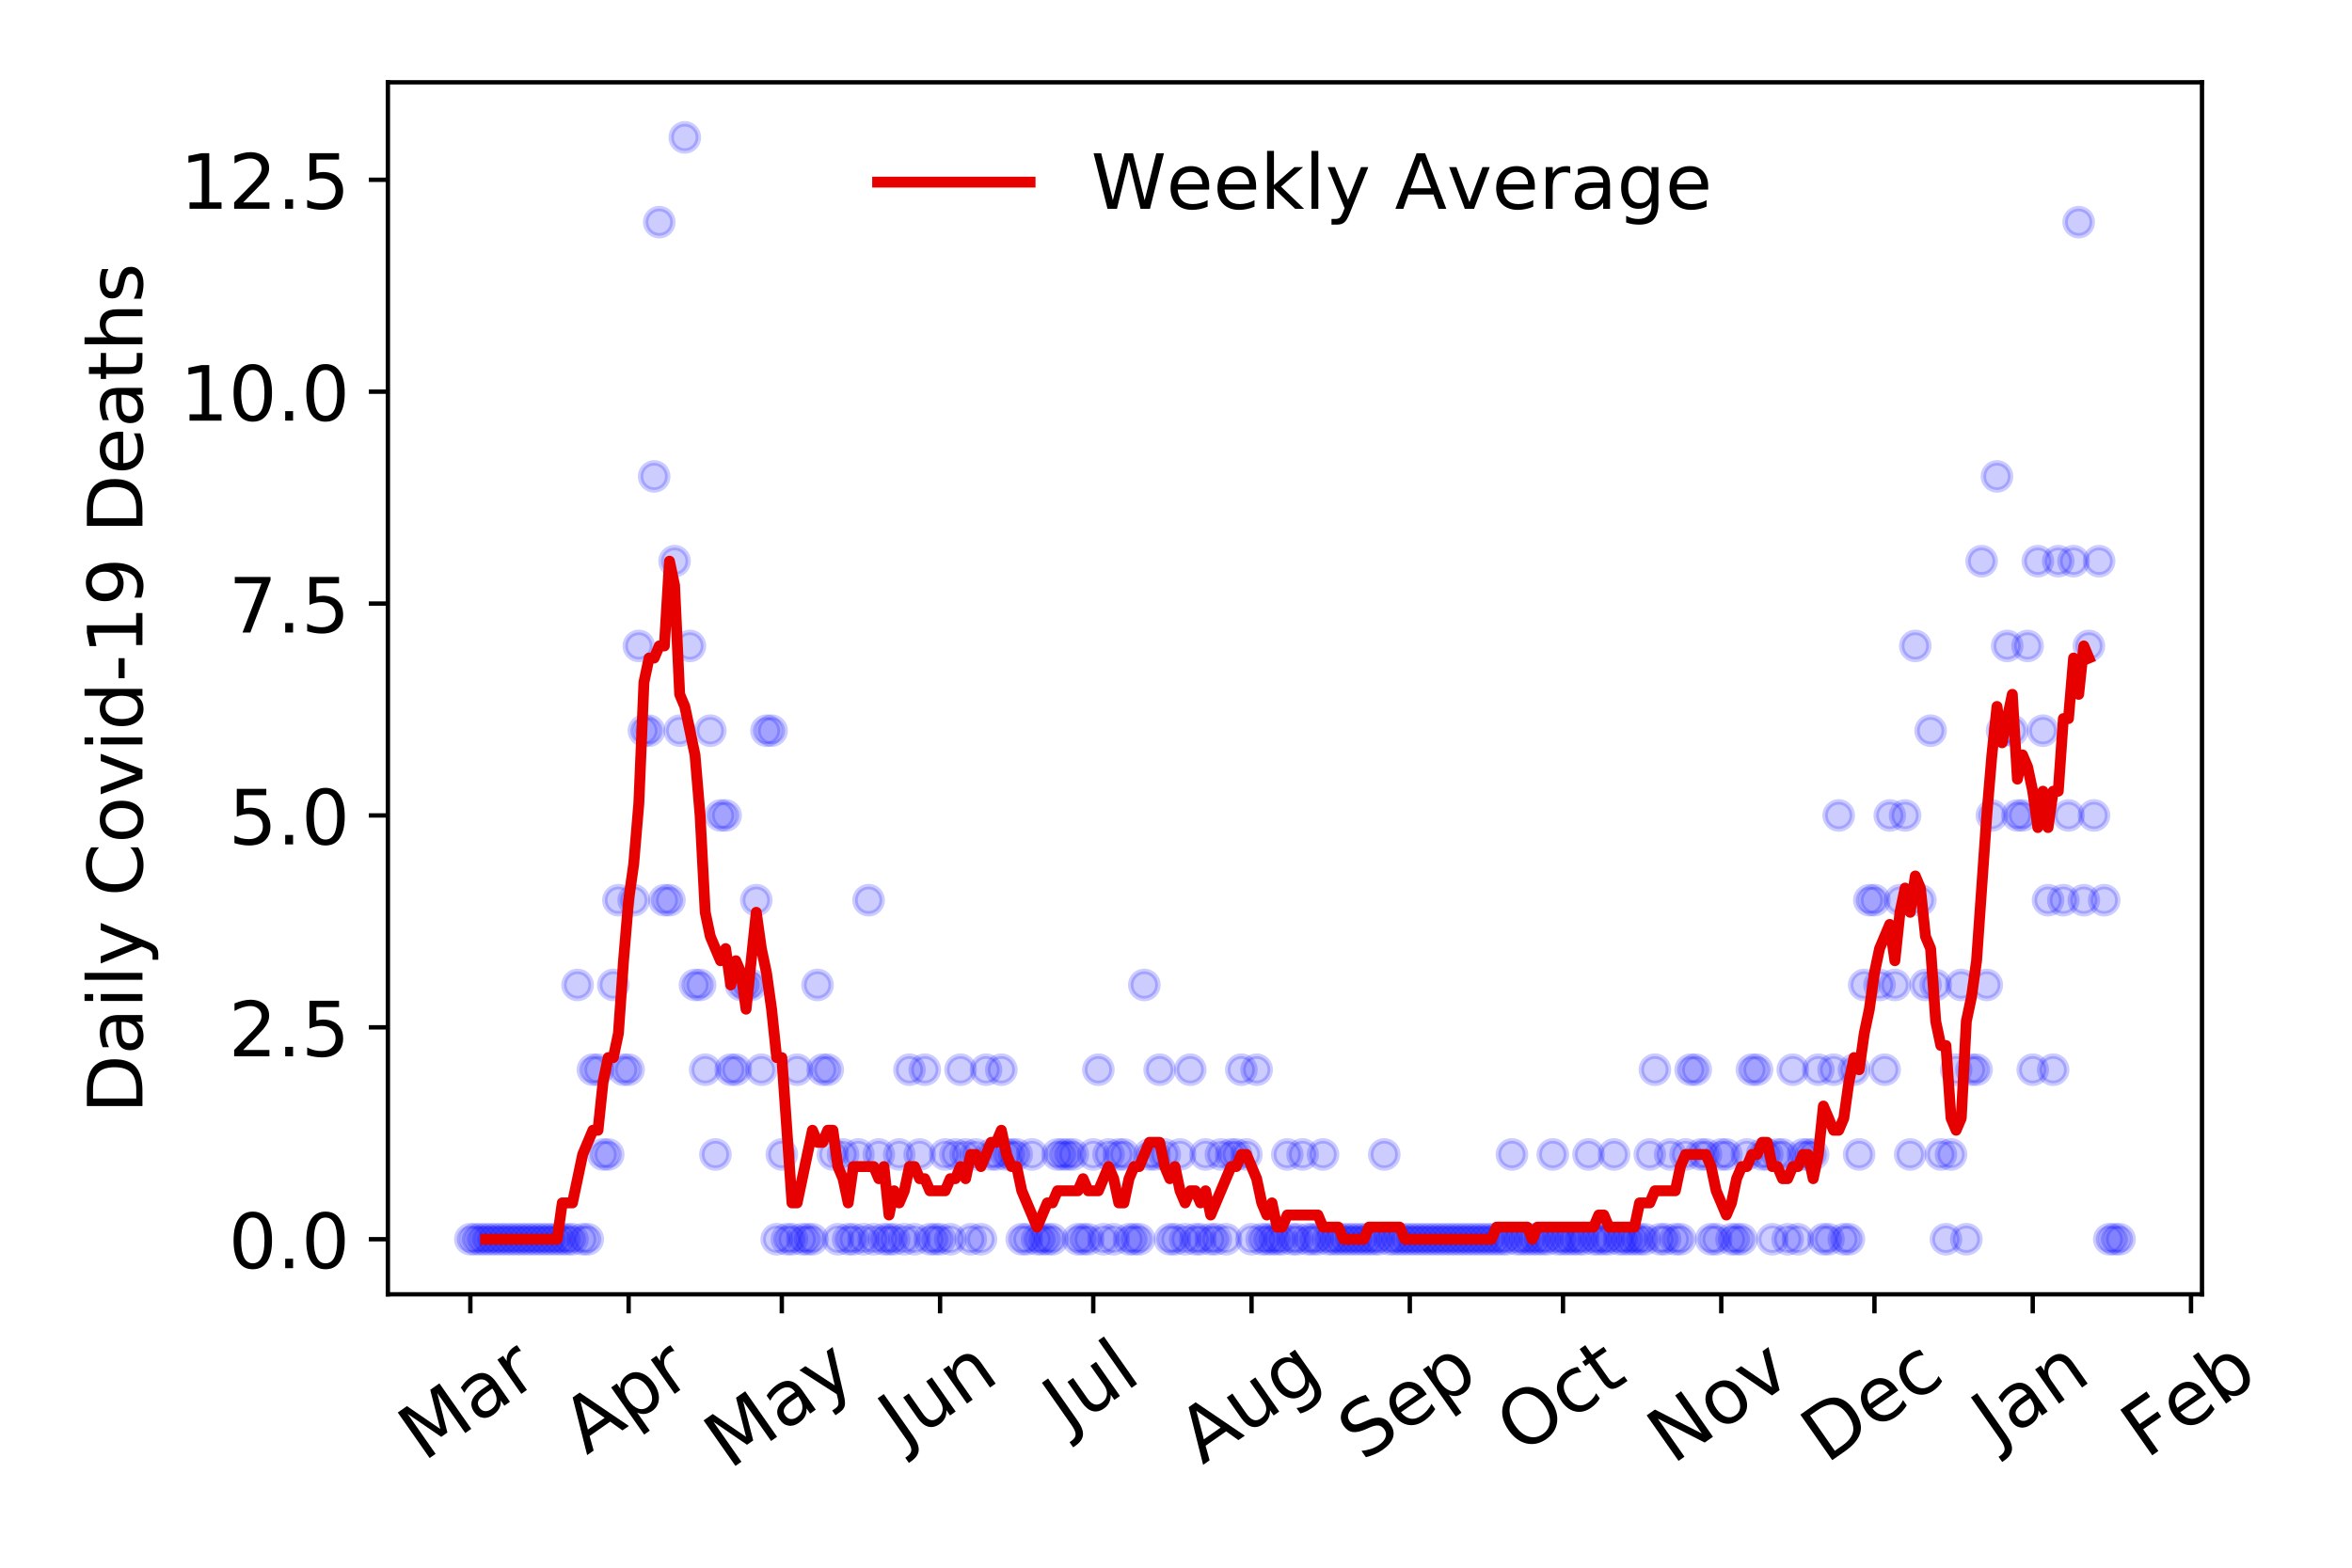 <?xml version="1.0" encoding="utf-8" standalone="no"?>
<!DOCTYPE svg PUBLIC "-//W3C//DTD SVG 1.1//EN"
  "http://www.w3.org/Graphics/SVG/1.1/DTD/svg11.dtd">
<!-- Created with matplotlib (https://matplotlib.org/) -->
<svg height="288pt" version="1.1" viewBox="0 0 432 288" width="432pt" xmlns="http://www.w3.org/2000/svg" xmlns:xlink="http://www.w3.org/1999/xlink">
 <defs>
  <style type="text/css">
*{stroke-linecap:butt;stroke-linejoin:round;}
  </style>
 </defs>
 <g id="figure_1">
  <g id="patch_1">
   <path d="M 0 288 
L 432 288 
L 432 0 
L 0 0 
z
" style="fill:#ffffff;"/>
  </g>
  <g id="axes_1">
   <g id="patch_2">
    <path d="M 71.245 237.778 
L 404.447 237.778 
L 404.447 15.12 
L 71.245 15.12 
z
" style="fill:#ffffff;"/>
   </g>
   <g id="matplotlib.axis_1">
    <g id="xtick_1">
     <g id="line2d_1">
      <defs>
       <path d="M 0 0 
L 0 3.5 
" id="mbd1b22b4e1" style="stroke:#000000;stroke-width:0.8;"/>
      </defs>
      <g>
       <use style="stroke:#000000;stroke-width:0.8;" x="86.391" xlink:href="#mbd1b22b4e1" y="237.778"/>
      </g>
     </g>
     <g id="text_1">
      <!-- Mar -->
      <defs>
       <path d="M 9.812 72.906 
L 24.516 72.906 
L 43.109 23.297 
L 61.812 72.906 
L 76.516 72.906 
L 76.516 0 
L 66.891 0 
L 66.891 64.016 
L 48.094 14.016 
L 38.188 14.016 
L 19.391 64.016 
L 19.391 0 
L 9.812 0 
z
" id="DejaVuSans-77"/>
       <path d="M 34.281 27.484 
Q 23.391 27.484 19.188 25 
Q 14.984 22.516 14.984 16.5 
Q 14.984 11.719 18.141 8.906 
Q 21.297 6.109 26.703 6.109 
Q 34.188 6.109 38.703 11.406 
Q 43.219 16.703 43.219 25.484 
L 43.219 27.484 
z
M 52.203 31.203 
L 52.203 0 
L 43.219 0 
L 43.219 8.297 
Q 40.141 3.328 35.547 0.953 
Q 30.953 -1.422 24.312 -1.422 
Q 15.922 -1.422 10.953 3.297 
Q 6 8.016 6 15.922 
Q 6 25.141 12.172 29.828 
Q 18.359 34.516 30.609 34.516 
L 43.219 34.516 
L 43.219 35.406 
Q 43.219 41.609 39.141 45 
Q 35.062 48.391 27.688 48.391 
Q 23 48.391 18.547 47.266 
Q 14.109 46.141 10.016 43.891 
L 10.016 52.203 
Q 14.938 54.109 19.578 55.047 
Q 24.219 56 28.609 56 
Q 40.484 56 46.344 49.844 
Q 52.203 43.703 52.203 31.203 
z
" id="DejaVuSans-97"/>
       <path d="M 41.109 46.297 
Q 39.594 47.172 37.812 47.578 
Q 36.031 48 33.891 48 
Q 26.266 48 22.188 43.047 
Q 18.109 38.094 18.109 28.812 
L 18.109 0 
L 9.078 0 
L 9.078 54.688 
L 18.109 54.688 
L 18.109 46.188 
Q 20.953 51.172 25.484 53.578 
Q 30.031 56 36.531 56 
Q 37.453 56 38.578 55.875 
Q 39.703 55.766 41.062 55.516 
z
" id="DejaVuSans-114"/>
      </defs>
      <g transform="translate(77.788 268.643)rotate(-35)scale(0.14 -0.14)">
       <use xlink:href="#DejaVuSans-77"/>
       <use x="86.279" xlink:href="#DejaVuSans-97"/>
       <use x="147.559" xlink:href="#DejaVuSans-114"/>
      </g>
     </g>
    </g>
    <g id="xtick_2">
     <g id="line2d_2">
      <g>
       <use style="stroke:#000000;stroke-width:0.8;" x="115.462" xlink:href="#mbd1b22b4e1" y="237.778"/>
      </g>
     </g>
     <g id="text_2">
      <!-- Apr -->
      <defs>
       <path d="M 34.188 63.188 
L 20.797 26.906 
L 47.609 26.906 
z
M 28.609 72.906 
L 39.797 72.906 
L 67.578 0 
L 57.328 0 
L 50.688 18.703 
L 17.828 18.703 
L 11.188 0 
L 0.781 0 
z
" id="DejaVuSans-65"/>
       <path d="M 18.109 8.203 
L 18.109 -20.797 
L 9.078 -20.797 
L 9.078 54.688 
L 18.109 54.688 
L 18.109 46.391 
Q 20.953 51.266 25.266 53.625 
Q 29.594 56 35.594 56 
Q 45.562 56 51.781 48.094 
Q 58.016 40.188 58.016 27.297 
Q 58.016 14.406 51.781 6.484 
Q 45.562 -1.422 35.594 -1.422 
Q 29.594 -1.422 25.266 0.953 
Q 20.953 3.328 18.109 8.203 
z
M 48.688 27.297 
Q 48.688 37.203 44.609 42.844 
Q 40.531 48.484 33.406 48.484 
Q 26.266 48.484 22.188 42.844 
Q 18.109 37.203 18.109 27.297 
Q 18.109 17.391 22.188 11.75 
Q 26.266 6.109 33.406 6.109 
Q 40.531 6.109 44.609 11.75 
Q 48.688 17.391 48.688 27.297 
z
" id="DejaVuSans-112"/>
      </defs>
      <g transform="translate(107.758 267.384)rotate(-35)scale(0.14 -0.14)">
       <use xlink:href="#DejaVuSans-65"/>
       <use x="68.408" xlink:href="#DejaVuSans-112"/>
       <use x="131.885" xlink:href="#DejaVuSans-114"/>
      </g>
     </g>
    </g>
    <g id="xtick_3">
     <g id="line2d_3">
      <g>
       <use style="stroke:#000000;stroke-width:0.8;" x="143.597" xlink:href="#mbd1b22b4e1" y="237.778"/>
      </g>
     </g>
     <g id="text_3">
      <!-- May -->
      <defs>
       <path d="M 32.172 -5.078 
Q 28.375 -14.844 24.75 -17.812 
Q 21.141 -20.797 15.094 -20.797 
L 7.906 -20.797 
L 7.906 -13.281 
L 13.188 -13.281 
Q 16.891 -13.281 18.938 -11.516 
Q 21 -9.766 23.484 -3.219 
L 25.094 0.875 
L 2.984 54.688 
L 12.5 54.688 
L 29.594 11.922 
L 46.688 54.688 
L 56.203 54.688 
z
" id="DejaVuSans-121"/>
      </defs>
      <g transform="translate(133.957 270.094)rotate(-35)scale(0.14 -0.14)">
       <use xlink:href="#DejaVuSans-77"/>
       <use x="86.279" xlink:href="#DejaVuSans-97"/>
       <use x="147.559" xlink:href="#DejaVuSans-121"/>
      </g>
     </g>
    </g>
    <g id="xtick_4">
     <g id="line2d_4">
      <g>
       <use style="stroke:#000000;stroke-width:0.8;" x="172.668" xlink:href="#mbd1b22b4e1" y="237.778"/>
      </g>
     </g>
     <g id="text_4">
      <!-- Jun -->
      <defs>
       <path d="M 9.812 72.906 
L 19.672 72.906 
L 19.672 5.078 
Q 19.672 -8.109 14.672 -14.062 
Q 9.672 -20.016 -1.422 -20.016 
L -5.172 -20.016 
L -5.172 -11.719 
L -2.094 -11.719 
Q 4.438 -11.719 7.125 -8.047 
Q 9.812 -4.391 9.812 5.078 
z
" id="DejaVuSans-74"/>
       <path d="M 8.5 21.578 
L 8.5 54.688 
L 17.484 54.688 
L 17.484 21.922 
Q 17.484 14.156 20.5 10.266 
Q 23.531 6.391 29.594 6.391 
Q 36.859 6.391 41.078 11.031 
Q 45.312 15.672 45.312 23.688 
L 45.312 54.688 
L 54.297 54.688 
L 54.297 0 
L 45.312 0 
L 45.312 8.406 
Q 42.047 3.422 37.719 1 
Q 33.406 -1.422 27.688 -1.422 
Q 18.266 -1.422 13.375 4.438 
Q 8.5 10.297 8.5 21.578 
z
M 31.109 56 
z
" id="DejaVuSans-117"/>
       <path d="M 54.891 33.016 
L 54.891 0 
L 45.906 0 
L 45.906 32.719 
Q 45.906 40.484 42.875 44.328 
Q 39.844 48.188 33.797 48.188 
Q 26.516 48.188 22.312 43.547 
Q 18.109 38.922 18.109 30.906 
L 18.109 0 
L 9.078 0 
L 9.078 54.688 
L 18.109 54.688 
L 18.109 46.188 
Q 21.344 51.125 25.703 53.562 
Q 30.078 56 35.797 56 
Q 45.219 56 50.047 50.172 
Q 54.891 44.344 54.891 33.016 
z
" id="DejaVuSans-110"/>
      </defs>
      <g transform="translate(165.925 266.039)rotate(-35)scale(0.14 -0.14)">
       <use xlink:href="#DejaVuSans-74"/>
       <use x="29.492" xlink:href="#DejaVuSans-117"/>
       <use x="92.871" xlink:href="#DejaVuSans-110"/>
      </g>
     </g>
    </g>
    <g id="xtick_5">
     <g id="line2d_5">
      <g>
       <use style="stroke:#000000;stroke-width:0.8;" x="200.803" xlink:href="#mbd1b22b4e1" y="237.778"/>
      </g>
     </g>
     <g id="text_5">
      <!-- Jul -->
      <defs>
       <path d="M 9.422 75.984 
L 18.406 75.984 
L 18.406 0 
L 9.422 0 
z
" id="DejaVuSans-108"/>
      </defs>
      <g transform="translate(196.1 263.181)rotate(-35)scale(0.14 -0.14)">
       <use xlink:href="#DejaVuSans-74"/>
       <use x="29.492" xlink:href="#DejaVuSans-117"/>
       <use x="92.871" xlink:href="#DejaVuSans-108"/>
      </g>
     </g>
    </g>
    <g id="xtick_6">
     <g id="line2d_6">
      <g>
       <use style="stroke:#000000;stroke-width:0.8;" x="229.875" xlink:href="#mbd1b22b4e1" y="237.778"/>
      </g>
     </g>
     <g id="text_6">
      <!-- Aug -->
      <defs>
       <path d="M 45.406 27.984 
Q 45.406 37.75 41.375 43.109 
Q 37.359 48.484 30.078 48.484 
Q 22.859 48.484 18.828 43.109 
Q 14.797 37.75 14.797 27.984 
Q 14.797 18.266 18.828 12.891 
Q 22.859 7.516 30.078 7.516 
Q 37.359 7.516 41.375 12.891 
Q 45.406 18.266 45.406 27.984 
z
M 54.391 6.781 
Q 54.391 -7.172 48.188 -13.984 
Q 42 -20.797 29.203 -20.797 
Q 24.469 -20.797 20.266 -20.094 
Q 16.062 -19.391 12.109 -17.922 
L 12.109 -9.188 
Q 16.062 -11.328 19.922 -12.344 
Q 23.781 -13.375 27.781 -13.375 
Q 36.625 -13.375 41.016 -8.766 
Q 45.406 -4.156 45.406 5.172 
L 45.406 9.625 
Q 42.625 4.781 38.281 2.391 
Q 33.938 0 27.875 0 
Q 17.828 0 11.672 7.656 
Q 5.516 15.328 5.516 27.984 
Q 5.516 40.672 11.672 48.328 
Q 17.828 56 27.875 56 
Q 33.938 56 38.281 53.609 
Q 42.625 51.219 45.406 46.391 
L 45.406 54.688 
L 54.391 54.688 
z
" id="DejaVuSans-103"/>
      </defs>
      <g transform="translate(220.894 269.172)rotate(-35)scale(0.14 -0.14)">
       <use xlink:href="#DejaVuSans-65"/>
       <use x="68.408" xlink:href="#DejaVuSans-117"/>
       <use x="131.787" xlink:href="#DejaVuSans-103"/>
      </g>
     </g>
    </g>
    <g id="xtick_7">
     <g id="line2d_7">
      <g>
       <use style="stroke:#000000;stroke-width:0.8;" x="258.946" xlink:href="#mbd1b22b4e1" y="237.778"/>
      </g>
     </g>
     <g id="text_7">
      <!-- Sep -->
      <defs>
       <path d="M 53.516 70.516 
L 53.516 60.891 
Q 47.906 63.578 42.922 64.891 
Q 37.938 66.219 33.297 66.219 
Q 25.25 66.219 20.875 63.094 
Q 16.5 59.969 16.5 54.203 
Q 16.5 49.359 19.406 46.891 
Q 22.312 44.438 30.422 42.922 
L 36.375 41.703 
Q 47.406 39.594 52.656 34.297 
Q 57.906 29 57.906 20.125 
Q 57.906 9.516 50.797 4.047 
Q 43.703 -1.422 29.984 -1.422 
Q 24.812 -1.422 18.969 -0.25 
Q 13.141 0.922 6.891 3.219 
L 6.891 13.375 
Q 12.891 10.016 18.656 8.297 
Q 24.422 6.594 29.984 6.594 
Q 38.422 6.594 43.016 9.906 
Q 47.609 13.234 47.609 19.391 
Q 47.609 24.75 44.312 27.781 
Q 41.016 30.812 33.5 32.328 
L 27.484 33.5 
Q 16.453 35.688 11.516 40.375 
Q 6.594 45.062 6.594 53.422 
Q 6.594 63.094 13.406 68.656 
Q 20.219 74.219 32.172 74.219 
Q 37.312 74.219 42.625 73.281 
Q 47.953 72.359 53.516 70.516 
z
" id="DejaVuSans-83"/>
       <path d="M 56.203 29.594 
L 56.203 25.203 
L 14.891 25.203 
Q 15.484 15.922 20.484 11.062 
Q 25.484 6.203 34.422 6.203 
Q 39.594 6.203 44.453 7.469 
Q 49.312 8.734 54.109 11.281 
L 54.109 2.781 
Q 49.266 0.734 44.188 -0.344 
Q 39.109 -1.422 33.891 -1.422 
Q 20.797 -1.422 13.156 6.188 
Q 5.516 13.812 5.516 26.812 
Q 5.516 40.234 12.766 48.109 
Q 20.016 56 32.328 56 
Q 43.359 56 49.781 48.891 
Q 56.203 41.797 56.203 29.594 
z
M 47.219 32.234 
Q 47.125 39.594 43.094 43.984 
Q 39.062 48.391 32.422 48.391 
Q 24.906 48.391 20.391 44.141 
Q 15.875 39.891 15.188 32.172 
z
" id="DejaVuSans-101"/>
      </defs>
      <g transform="translate(250.354 268.629)rotate(-35)scale(0.14 -0.14)">
       <use xlink:href="#DejaVuSans-83"/>
       <use x="63.477" xlink:href="#DejaVuSans-101"/>
       <use x="125" xlink:href="#DejaVuSans-112"/>
      </g>
     </g>
    </g>
    <g id="xtick_8">
     <g id="line2d_8">
      <g>
       <use style="stroke:#000000;stroke-width:0.8;" x="287.081" xlink:href="#mbd1b22b4e1" y="237.778"/>
      </g>
     </g>
     <g id="text_8">
      <!-- Oct -->
      <defs>
       <path d="M 39.406 66.219 
Q 28.656 66.219 22.328 58.203 
Q 16.016 50.203 16.016 36.375 
Q 16.016 22.609 22.328 14.594 
Q 28.656 6.594 39.406 6.594 
Q 50.141 6.594 56.422 14.594 
Q 62.703 22.609 62.703 36.375 
Q 62.703 50.203 56.422 58.203 
Q 50.141 66.219 39.406 66.219 
z
M 39.406 74.219 
Q 54.734 74.219 63.906 63.938 
Q 73.094 53.656 73.094 36.375 
Q 73.094 19.141 63.906 8.859 
Q 54.734 -1.422 39.406 -1.422 
Q 24.031 -1.422 14.812 8.828 
Q 5.609 19.094 5.609 36.375 
Q 5.609 53.656 14.812 63.938 
Q 24.031 74.219 39.406 74.219 
z
" id="DejaVuSans-79"/>
       <path d="M 48.781 52.594 
L 48.781 44.188 
Q 44.969 46.297 41.141 47.344 
Q 37.312 48.391 33.406 48.391 
Q 24.656 48.391 19.812 42.844 
Q 14.984 37.312 14.984 27.297 
Q 14.984 17.281 19.812 11.734 
Q 24.656 6.203 33.406 6.203 
Q 37.312 6.203 41.141 7.25 
Q 44.969 8.297 48.781 10.406 
L 48.781 2.094 
Q 45.016 0.344 40.984 -0.531 
Q 36.969 -1.422 32.422 -1.422 
Q 20.062 -1.422 12.781 6.344 
Q 5.516 14.109 5.516 27.297 
Q 5.516 40.672 12.859 48.328 
Q 20.219 56 33.016 56 
Q 37.156 56 41.109 55.141 
Q 45.062 54.297 48.781 52.594 
z
" id="DejaVuSans-99"/>
       <path d="M 18.312 70.219 
L 18.312 54.688 
L 36.812 54.688 
L 36.812 47.703 
L 18.312 47.703 
L 18.312 18.016 
Q 18.312 11.328 20.141 9.422 
Q 21.969 7.516 27.594 7.516 
L 36.812 7.516 
L 36.812 0 
L 27.594 0 
Q 17.188 0 13.234 3.875 
Q 9.281 7.766 9.281 18.016 
L 9.281 47.703 
L 2.688 47.703 
L 2.688 54.688 
L 9.281 54.688 
L 9.281 70.219 
z
" id="DejaVuSans-116"/>
      </defs>
      <g transform="translate(279.382 267.377)rotate(-35)scale(0.14 -0.14)">
       <use xlink:href="#DejaVuSans-79"/>
       <use x="78.711" xlink:href="#DejaVuSans-99"/>
       <use x="133.691" xlink:href="#DejaVuSans-116"/>
      </g>
     </g>
    </g>
    <g id="xtick_9">
     <g id="line2d_9">
      <g>
       <use style="stroke:#000000;stroke-width:0.8;" x="316.152" xlink:href="#mbd1b22b4e1" y="237.778"/>
      </g>
     </g>
     <g id="text_9">
      <!-- Nov -->
      <defs>
       <path d="M 9.812 72.906 
L 23.094 72.906 
L 55.422 11.922 
L 55.422 72.906 
L 64.984 72.906 
L 64.984 0 
L 51.703 0 
L 19.391 60.984 
L 19.391 0 
L 9.812 0 
z
" id="DejaVuSans-78"/>
       <path d="M 30.609 48.391 
Q 23.391 48.391 19.188 42.75 
Q 14.984 37.109 14.984 27.297 
Q 14.984 17.484 19.156 11.844 
Q 23.344 6.203 30.609 6.203 
Q 37.797 6.203 41.984 11.859 
Q 46.188 17.531 46.188 27.297 
Q 46.188 37.016 41.984 42.703 
Q 37.797 48.391 30.609 48.391 
z
M 30.609 56 
Q 42.328 56 49.016 48.375 
Q 55.719 40.766 55.719 27.297 
Q 55.719 13.875 49.016 6.219 
Q 42.328 -1.422 30.609 -1.422 
Q 18.844 -1.422 12.172 6.219 
Q 5.516 13.875 5.516 27.297 
Q 5.516 40.766 12.172 48.375 
Q 18.844 56 30.609 56 
z
" id="DejaVuSans-111"/>
       <path d="M 2.984 54.688 
L 12.5 54.688 
L 29.594 8.797 
L 46.688 54.688 
L 56.203 54.688 
L 35.688 0 
L 23.484 0 
z
" id="DejaVuSans-118"/>
      </defs>
      <g transform="translate(307.176 269.166)rotate(-35)scale(0.14 -0.14)">
       <use xlink:href="#DejaVuSans-78"/>
       <use x="74.805" xlink:href="#DejaVuSans-111"/>
       <use x="135.986" xlink:href="#DejaVuSans-118"/>
      </g>
     </g>
    </g>
    <g id="xtick_10">
     <g id="line2d_10">
      <g>
       <use style="stroke:#000000;stroke-width:0.8;" x="344.287" xlink:href="#mbd1b22b4e1" y="237.778"/>
      </g>
     </g>
     <g id="text_10">
      <!-- Dec -->
      <defs>
       <path d="M 19.672 64.797 
L 19.672 8.109 
L 31.594 8.109 
Q 46.688 8.109 53.688 14.938 
Q 60.688 21.781 60.688 36.531 
Q 60.688 51.172 53.688 57.984 
Q 46.688 64.797 31.594 64.797 
z
M 9.812 72.906 
L 30.078 72.906 
Q 51.266 72.906 61.172 64.094 
Q 71.094 55.281 71.094 36.531 
Q 71.094 17.672 61.125 8.828 
Q 51.172 0 30.078 0 
L 9.812 0 
z
" id="DejaVuSans-68"/>
      </defs>
      <g transform="translate(335.406 269.032)rotate(-35)scale(0.14 -0.14)">
       <use xlink:href="#DejaVuSans-68"/>
       <use x="77.002" xlink:href="#DejaVuSans-101"/>
       <use x="138.525" xlink:href="#DejaVuSans-99"/>
      </g>
     </g>
    </g>
    <g id="xtick_11">
     <g id="line2d_11">
      <g>
       <use style="stroke:#000000;stroke-width:0.8;" x="373.359" xlink:href="#mbd1b22b4e1" y="237.778"/>
      </g>
     </g>
     <g id="text_11">
      <!-- Jan -->
      <g transform="translate(366.735 265.871)rotate(-35)scale(0.14 -0.14)">
       <use xlink:href="#DejaVuSans-74"/>
       <use x="29.492" xlink:href="#DejaVuSans-97"/>
       <use x="90.771" xlink:href="#DejaVuSans-110"/>
      </g>
     </g>
    </g>
    <g id="xtick_12">
     <g id="line2d_12">
      <g>
       <use style="stroke:#000000;stroke-width:0.8;" x="402.43" xlink:href="#mbd1b22b4e1" y="237.778"/>
      </g>
     </g>
     <g id="text_12">
      <!-- Feb -->
      <defs>
       <path d="M 9.812 72.906 
L 51.703 72.906 
L 51.703 64.594 
L 19.672 64.594 
L 19.672 43.109 
L 48.578 43.109 
L 48.578 34.812 
L 19.672 34.812 
L 19.672 0 
L 9.812 0 
z
" id="DejaVuSans-70"/>
       <path d="M 48.688 27.297 
Q 48.688 37.203 44.609 42.844 
Q 40.531 48.484 33.406 48.484 
Q 26.266 48.484 22.188 42.844 
Q 18.109 37.203 18.109 27.297 
Q 18.109 17.391 22.188 11.75 
Q 26.266 6.109 33.406 6.109 
Q 40.531 6.109 44.609 11.75 
Q 48.688 17.391 48.688 27.297 
z
M 18.109 46.391 
Q 20.953 51.266 25.266 53.625 
Q 29.594 56 35.594 56 
Q 45.562 56 51.781 48.094 
Q 58.016 40.188 58.016 27.297 
Q 58.016 14.406 51.781 6.484 
Q 45.562 -1.422 35.594 -1.422 
Q 29.594 -1.422 25.266 0.953 
Q 20.953 3.328 18.109 8.203 
L 18.109 0 
L 9.078 0 
L 9.078 75.984 
L 18.109 75.984 
z
" id="DejaVuSans-98"/>
      </defs>
      <g transform="translate(394.184 268.143)rotate(-35)scale(0.14 -0.14)">
       <use xlink:href="#DejaVuSans-70"/>
       <use x="57.441" xlink:href="#DejaVuSans-101"/>
       <use x="118.965" xlink:href="#DejaVuSans-98"/>
      </g>
     </g>
    </g>
   </g>
   <g id="matplotlib.axis_2">
    <g id="ytick_1">
     <g id="line2d_13">
      <defs>
       <path d="M 0 0 
L -3.5 0 
" id="mac4f97f23c" style="stroke:#000000;stroke-width:0.8;"/>
      </defs>
      <g>
       <use style="stroke:#000000;stroke-width:0.8;" x="71.245" xlink:href="#mac4f97f23c" y="227.657"/>
      </g>
     </g>
     <g id="text_13">
      <!-- 0.0 -->
      <defs>
       <path d="M 31.781 66.406 
Q 24.172 66.406 20.328 58.906 
Q 16.5 51.422 16.5 36.375 
Q 16.5 21.391 20.328 13.891 
Q 24.172 6.391 31.781 6.391 
Q 39.453 6.391 43.281 13.891 
Q 47.125 21.391 47.125 36.375 
Q 47.125 51.422 43.281 58.906 
Q 39.453 66.406 31.781 66.406 
z
M 31.781 74.219 
Q 44.047 74.219 50.516 64.516 
Q 56.984 54.828 56.984 36.375 
Q 56.984 17.969 50.516 8.266 
Q 44.047 -1.422 31.781 -1.422 
Q 19.531 -1.422 13.062 8.266 
Q 6.594 17.969 6.594 36.375 
Q 6.594 54.828 13.062 64.516 
Q 19.531 74.219 31.781 74.219 
z
" id="DejaVuSans-48"/>
       <path d="M 10.688 12.406 
L 21 12.406 
L 21 0 
L 10.688 0 
z
" id="DejaVuSans-46"/>
      </defs>
      <g transform="translate(41.981 232.976)scale(0.14 -0.14)">
       <use xlink:href="#DejaVuSans-48"/>
       <use x="63.623" xlink:href="#DejaVuSans-46"/>
       <use x="95.41" xlink:href="#DejaVuSans-48"/>
      </g>
     </g>
    </g>
    <g id="ytick_2">
     <g id="line2d_14">
      <g>
       <use style="stroke:#000000;stroke-width:0.8;" x="71.245" xlink:href="#mac4f97f23c" y="188.731"/>
      </g>
     </g>
     <g id="text_14">
      <!-- 2.5 -->
      <defs>
       <path d="M 19.188 8.297 
L 53.609 8.297 
L 53.609 0 
L 7.328 0 
L 7.328 8.297 
Q 12.938 14.109 22.625 23.891 
Q 32.328 33.688 34.812 36.531 
Q 39.547 41.844 41.422 45.531 
Q 43.312 49.219 43.312 52.781 
Q 43.312 58.594 39.234 62.25 
Q 35.156 65.922 28.609 65.922 
Q 23.969 65.922 18.812 64.312 
Q 13.672 62.703 7.812 59.422 
L 7.812 69.391 
Q 13.766 71.781 18.938 73 
Q 24.125 74.219 28.422 74.219 
Q 39.75 74.219 46.484 68.547 
Q 53.219 62.891 53.219 53.422 
Q 53.219 48.922 51.531 44.891 
Q 49.859 40.875 45.406 35.406 
Q 44.188 33.984 37.641 27.219 
Q 31.109 20.453 19.188 8.297 
z
" id="DejaVuSans-50"/>
       <path d="M 10.797 72.906 
L 49.516 72.906 
L 49.516 64.594 
L 19.828 64.594 
L 19.828 46.734 
Q 21.969 47.469 24.109 47.828 
Q 26.266 48.188 28.422 48.188 
Q 40.625 48.188 47.75 41.5 
Q 54.891 34.812 54.891 23.391 
Q 54.891 11.625 47.562 5.094 
Q 40.234 -1.422 26.906 -1.422 
Q 22.312 -1.422 17.547 -0.641 
Q 12.797 0.141 7.719 1.703 
L 7.719 11.625 
Q 12.109 9.234 16.797 8.062 
Q 21.484 6.891 26.703 6.891 
Q 35.156 6.891 40.078 11.328 
Q 45.016 15.766 45.016 23.391 
Q 45.016 31 40.078 35.438 
Q 35.156 39.891 26.703 39.891 
Q 22.75 39.891 18.812 39.016 
Q 14.891 38.141 10.797 36.281 
z
" id="DejaVuSans-53"/>
      </defs>
      <g transform="translate(41.981 194.05)scale(0.14 -0.14)">
       <use xlink:href="#DejaVuSans-50"/>
       <use x="63.623" xlink:href="#DejaVuSans-46"/>
       <use x="95.41" xlink:href="#DejaVuSans-53"/>
      </g>
     </g>
    </g>
    <g id="ytick_3">
     <g id="line2d_15">
      <g>
       <use style="stroke:#000000;stroke-width:0.8;" x="71.245" xlink:href="#mac4f97f23c" y="149.805"/>
      </g>
     </g>
     <g id="text_15">
      <!-- 5.0 -->
      <g transform="translate(41.981 155.124)scale(0.14 -0.14)">
       <use xlink:href="#DejaVuSans-53"/>
       <use x="63.623" xlink:href="#DejaVuSans-46"/>
       <use x="95.41" xlink:href="#DejaVuSans-48"/>
      </g>
     </g>
    </g>
    <g id="ytick_4">
     <g id="line2d_16">
      <g>
       <use style="stroke:#000000;stroke-width:0.8;" x="71.245" xlink:href="#mac4f97f23c" y="110.879"/>
      </g>
     </g>
     <g id="text_16">
      <!-- 7.5 -->
      <defs>
       <path d="M 8.203 72.906 
L 55.078 72.906 
L 55.078 68.703 
L 28.609 0 
L 18.312 0 
L 43.219 64.594 
L 8.203 64.594 
z
" id="DejaVuSans-55"/>
      </defs>
      <g transform="translate(41.981 116.197)scale(0.14 -0.14)">
       <use xlink:href="#DejaVuSans-55"/>
       <use x="63.623" xlink:href="#DejaVuSans-46"/>
       <use x="95.41" xlink:href="#DejaVuSans-53"/>
      </g>
     </g>
    </g>
    <g id="ytick_5">
     <g id="line2d_17">
      <g>
       <use style="stroke:#000000;stroke-width:0.8;" x="71.245" xlink:href="#mac4f97f23c" y="71.952"/>
      </g>
     </g>
     <g id="text_17">
      <!-- 10.0 -->
      <defs>
       <path d="M 12.406 8.297 
L 28.516 8.297 
L 28.516 63.922 
L 10.984 60.406 
L 10.984 69.391 
L 28.422 72.906 
L 38.281 72.906 
L 38.281 8.297 
L 54.391 8.297 
L 54.391 0 
L 12.406 0 
z
" id="DejaVuSans-49"/>
      </defs>
      <g transform="translate(33.073 77.271)scale(0.14 -0.14)">
       <use xlink:href="#DejaVuSans-49"/>
       <use x="63.623" xlink:href="#DejaVuSans-48"/>
       <use x="127.246" xlink:href="#DejaVuSans-46"/>
       <use x="159.033" xlink:href="#DejaVuSans-48"/>
      </g>
     </g>
    </g>
    <g id="ytick_6">
     <g id="line2d_18">
      <g>
       <use style="stroke:#000000;stroke-width:0.8;" x="71.245" xlink:href="#mac4f97f23c" y="33.026"/>
      </g>
     </g>
     <g id="text_18">
      <!-- 12.5 -->
      <g transform="translate(33.073 38.345)scale(0.14 -0.14)">
       <use xlink:href="#DejaVuSans-49"/>
       <use x="63.623" xlink:href="#DejaVuSans-50"/>
       <use x="127.246" xlink:href="#DejaVuSans-46"/>
       <use x="159.033" xlink:href="#DejaVuSans-53"/>
      </g>
     </g>
    </g>
    <g id="text_19">
     <!-- Daily Covid-19 Deaths -->
     <defs>
      <path d="M 9.422 54.688 
L 18.406 54.688 
L 18.406 0 
L 9.422 0 
z
M 9.422 75.984 
L 18.406 75.984 
L 18.406 64.594 
L 9.422 64.594 
z
" id="DejaVuSans-105"/>
      <path id="DejaVuSans-32"/>
      <path d="M 64.406 67.281 
L 64.406 56.891 
Q 59.422 61.531 53.781 63.812 
Q 48.141 66.109 41.797 66.109 
Q 29.297 66.109 22.656 58.469 
Q 16.016 50.828 16.016 36.375 
Q 16.016 21.969 22.656 14.328 
Q 29.297 6.688 41.797 6.688 
Q 48.141 6.688 53.781 8.984 
Q 59.422 11.281 64.406 15.922 
L 64.406 5.609 
Q 59.234 2.094 53.438 0.328 
Q 47.656 -1.422 41.219 -1.422 
Q 24.656 -1.422 15.125 8.703 
Q 5.609 18.844 5.609 36.375 
Q 5.609 53.953 15.125 64.078 
Q 24.656 74.219 41.219 74.219 
Q 47.75 74.219 53.531 72.484 
Q 59.328 70.75 64.406 67.281 
z
" id="DejaVuSans-67"/>
      <path d="M 45.406 46.391 
L 45.406 75.984 
L 54.391 75.984 
L 54.391 0 
L 45.406 0 
L 45.406 8.203 
Q 42.578 3.328 38.25 0.953 
Q 33.938 -1.422 27.875 -1.422 
Q 17.969 -1.422 11.734 6.484 
Q 5.516 14.406 5.516 27.297 
Q 5.516 40.188 11.734 48.094 
Q 17.969 56 27.875 56 
Q 33.938 56 38.25 53.625 
Q 42.578 51.266 45.406 46.391 
z
M 14.797 27.297 
Q 14.797 17.391 18.875 11.75 
Q 22.953 6.109 30.078 6.109 
Q 37.203 6.109 41.297 11.75 
Q 45.406 17.391 45.406 27.297 
Q 45.406 37.203 41.297 42.844 
Q 37.203 48.484 30.078 48.484 
Q 22.953 48.484 18.875 42.844 
Q 14.797 37.203 14.797 27.297 
z
" id="DejaVuSans-100"/>
      <path d="M 4.891 31.391 
L 31.203 31.391 
L 31.203 23.391 
L 4.891 23.391 
z
" id="DejaVuSans-45"/>
      <path d="M 10.984 1.516 
L 10.984 10.5 
Q 14.703 8.734 18.5 7.812 
Q 22.312 6.891 25.984 6.891 
Q 35.75 6.891 40.891 13.453 
Q 46.047 20.016 46.781 33.406 
Q 43.953 29.203 39.594 26.953 
Q 35.25 24.703 29.984 24.703 
Q 19.047 24.703 12.672 31.312 
Q 6.297 37.938 6.297 49.422 
Q 6.297 60.641 12.938 67.422 
Q 19.578 74.219 30.609 74.219 
Q 43.266 74.219 49.922 64.516 
Q 56.594 54.828 56.594 36.375 
Q 56.594 19.141 48.406 8.859 
Q 40.234 -1.422 26.422 -1.422 
Q 22.703 -1.422 18.891 -0.688 
Q 15.094 0.047 10.984 1.516 
z
M 30.609 32.422 
Q 37.25 32.422 41.125 36.953 
Q 45.016 41.5 45.016 49.422 
Q 45.016 57.281 41.125 61.844 
Q 37.25 66.406 30.609 66.406 
Q 23.969 66.406 20.094 61.844 
Q 16.219 57.281 16.219 49.422 
Q 16.219 41.5 20.094 36.953 
Q 23.969 32.422 30.609 32.422 
z
" id="DejaVuSans-57"/>
      <path d="M 54.891 33.016 
L 54.891 0 
L 45.906 0 
L 45.906 32.719 
Q 45.906 40.484 42.875 44.328 
Q 39.844 48.188 33.797 48.188 
Q 26.516 48.188 22.312 43.547 
Q 18.109 38.922 18.109 30.906 
L 18.109 0 
L 9.078 0 
L 9.078 75.984 
L 18.109 75.984 
L 18.109 46.188 
Q 21.344 51.125 25.703 53.562 
Q 30.078 56 35.797 56 
Q 45.219 56 50.047 50.172 
Q 54.891 44.344 54.891 33.016 
z
" id="DejaVuSans-104"/>
      <path d="M 44.281 53.078 
L 44.281 44.578 
Q 40.484 46.531 36.375 47.5 
Q 32.281 48.484 27.875 48.484 
Q 21.188 48.484 17.844 46.438 
Q 14.5 44.391 14.5 40.281 
Q 14.5 37.156 16.891 35.375 
Q 19.281 33.594 26.516 31.984 
L 29.594 31.297 
Q 39.156 29.25 43.188 25.516 
Q 47.219 21.781 47.219 15.094 
Q 47.219 7.469 41.188 3.016 
Q 35.156 -1.422 24.609 -1.422 
Q 20.219 -1.422 15.453 -0.562 
Q 10.688 0.297 5.422 2 
L 5.422 11.281 
Q 10.406 8.688 15.234 7.391 
Q 20.062 6.109 24.812 6.109 
Q 31.156 6.109 34.562 8.281 
Q 37.984 10.453 37.984 14.406 
Q 37.984 18.062 35.516 20.016 
Q 33.062 21.969 24.703 23.781 
L 21.578 24.516 
Q 13.234 26.266 9.516 29.906 
Q 5.812 33.547 5.812 39.891 
Q 5.812 47.609 11.281 51.797 
Q 16.75 56 26.812 56 
Q 31.781 56 36.172 55.266 
Q 40.578 54.547 44.281 53.078 
z
" id="DejaVuSans-115"/>
     </defs>
     <g transform="translate(26.162 204.56)rotate(-90)scale(0.14 -0.14)">
      <use xlink:href="#DejaVuSans-68"/>
      <use x="77.002" xlink:href="#DejaVuSans-97"/>
      <use x="138.281" xlink:href="#DejaVuSans-105"/>
      <use x="166.064" xlink:href="#DejaVuSans-108"/>
      <use x="193.848" xlink:href="#DejaVuSans-121"/>
      <use x="253.027" xlink:href="#DejaVuSans-32"/>
      <use x="284.814" xlink:href="#DejaVuSans-67"/>
      <use x="354.639" xlink:href="#DejaVuSans-111"/>
      <use x="415.82" xlink:href="#DejaVuSans-118"/>
      <use x="475" xlink:href="#DejaVuSans-105"/>
      <use x="502.783" xlink:href="#DejaVuSans-100"/>
      <use x="566.26" xlink:href="#DejaVuSans-45"/>
      <use x="602.344" xlink:href="#DejaVuSans-49"/>
      <use x="665.967" xlink:href="#DejaVuSans-57"/>
      <use x="729.59" xlink:href="#DejaVuSans-32"/>
      <use x="761.377" xlink:href="#DejaVuSans-68"/>
      <use x="838.379" xlink:href="#DejaVuSans-101"/>
      <use x="899.902" xlink:href="#DejaVuSans-97"/>
      <use x="961.182" xlink:href="#DejaVuSans-116"/>
      <use x="1000.391" xlink:href="#DejaVuSans-104"/>
      <use x="1063.77" xlink:href="#DejaVuSans-115"/>
     </g>
    </g>
   </g>
   <g id="line2d_19">
    <defs>
     <path d="M 0 2.5 
C 0.663 2.5 1.299 2.237 1.768 1.768 
C 2.237 1.299 2.5 0.663 2.5 0 
C 2.5 -0.663 2.237 -1.299 1.768 -1.768 
C 1.299 -2.237 0.663 -2.5 0 -2.5 
C -0.663 -2.5 -1.299 -2.237 -1.768 -1.768 
C -2.237 -1.299 -2.5 -0.663 -2.5 0 
C -2.5 0.663 -2.237 1.299 -1.768 1.768 
C -1.299 2.237 -0.663 2.5 0 2.5 
z
" id="m79163bf644" style="stroke:#0000ff;stroke-opacity:0.2;"/>
    </defs>
    <g clip-path="url(#p16d1aed61b)">
     <use style="fill:#0000ff;fill-opacity:0.2;stroke:#0000ff;stroke-opacity:0.2;" x="86.391" xlink:href="#m79163bf644" y="227.657"/>
     <use style="fill:#0000ff;fill-opacity:0.2;stroke:#0000ff;stroke-opacity:0.2;" x="87.328" xlink:href="#m79163bf644" y="227.657"/>
     <use style="fill:#0000ff;fill-opacity:0.2;stroke:#0000ff;stroke-opacity:0.2;" x="88.266" xlink:href="#m79163bf644" y="227.657"/>
     <use style="fill:#0000ff;fill-opacity:0.2;stroke:#0000ff;stroke-opacity:0.2;" x="89.204" xlink:href="#m79163bf644" y="227.657"/>
     <use style="fill:#0000ff;fill-opacity:0.2;stroke:#0000ff;stroke-opacity:0.2;" x="90.142" xlink:href="#m79163bf644" y="227.657"/>
     <use style="fill:#0000ff;fill-opacity:0.2;stroke:#0000ff;stroke-opacity:0.2;" x="91.08" xlink:href="#m79163bf644" y="227.657"/>
     <use style="fill:#0000ff;fill-opacity:0.2;stroke:#0000ff;stroke-opacity:0.2;" x="92.017" xlink:href="#m79163bf644" y="227.657"/>
     <use style="fill:#0000ff;fill-opacity:0.2;stroke:#0000ff;stroke-opacity:0.2;" x="92.955" xlink:href="#m79163bf644" y="227.657"/>
     <use style="fill:#0000ff;fill-opacity:0.2;stroke:#0000ff;stroke-opacity:0.2;" x="93.893" xlink:href="#m79163bf644" y="227.657"/>
     <use style="fill:#0000ff;fill-opacity:0.2;stroke:#0000ff;stroke-opacity:0.2;" x="94.831" xlink:href="#m79163bf644" y="227.657"/>
     <use style="fill:#0000ff;fill-opacity:0.2;stroke:#0000ff;stroke-opacity:0.2;" x="95.769" xlink:href="#m79163bf644" y="227.657"/>
     <use style="fill:#0000ff;fill-opacity:0.2;stroke:#0000ff;stroke-opacity:0.2;" x="96.706" xlink:href="#m79163bf644" y="227.657"/>
     <use style="fill:#0000ff;fill-opacity:0.2;stroke:#0000ff;stroke-opacity:0.2;" x="97.644" xlink:href="#m79163bf644" y="227.657"/>
     <use style="fill:#0000ff;fill-opacity:0.2;stroke:#0000ff;stroke-opacity:0.2;" x="98.582" xlink:href="#m79163bf644" y="227.657"/>
     <use style="fill:#0000ff;fill-opacity:0.2;stroke:#0000ff;stroke-opacity:0.2;" x="99.52" xlink:href="#m79163bf644" y="227.657"/>
     <use style="fill:#0000ff;fill-opacity:0.2;stroke:#0000ff;stroke-opacity:0.2;" x="100.458" xlink:href="#m79163bf644" y="227.657"/>
     <use style="fill:#0000ff;fill-opacity:0.2;stroke:#0000ff;stroke-opacity:0.2;" x="101.395" xlink:href="#m79163bf644" y="227.657"/>
     <use style="fill:#0000ff;fill-opacity:0.2;stroke:#0000ff;stroke-opacity:0.2;" x="102.333" xlink:href="#m79163bf644" y="227.657"/>
     <use style="fill:#0000ff;fill-opacity:0.2;stroke:#0000ff;stroke-opacity:0.2;" x="103.271" xlink:href="#m79163bf644" y="227.657"/>
     <use style="fill:#0000ff;fill-opacity:0.2;stroke:#0000ff;stroke-opacity:0.2;" x="104.209" xlink:href="#m79163bf644" y="227.657"/>
     <use style="fill:#0000ff;fill-opacity:0.2;stroke:#0000ff;stroke-opacity:0.2;" x="105.147" xlink:href="#m79163bf644" y="227.657"/>
     <use style="fill:#0000ff;fill-opacity:0.2;stroke:#0000ff;stroke-opacity:0.2;" x="106.084" xlink:href="#m79163bf644" y="180.946"/>
     <use style="fill:#0000ff;fill-opacity:0.2;stroke:#0000ff;stroke-opacity:0.2;" x="107.022" xlink:href="#m79163bf644" y="227.657"/>
     <use style="fill:#0000ff;fill-opacity:0.2;stroke:#0000ff;stroke-opacity:0.2;" x="107.96" xlink:href="#m79163bf644" y="227.657"/>
     <use style="fill:#0000ff;fill-opacity:0.2;stroke:#0000ff;stroke-opacity:0.2;" x="108.898" xlink:href="#m79163bf644" y="196.516"/>
     <use style="fill:#0000ff;fill-opacity:0.2;stroke:#0000ff;stroke-opacity:0.2;" x="109.836" xlink:href="#m79163bf644" y="196.516"/>
     <use style="fill:#0000ff;fill-opacity:0.2;stroke:#0000ff;stroke-opacity:0.2;" x="110.773" xlink:href="#m79163bf644" y="212.087"/>
     <use style="fill:#0000ff;fill-opacity:0.2;stroke:#0000ff;stroke-opacity:0.2;" x="111.711" xlink:href="#m79163bf644" y="212.087"/>
     <use style="fill:#0000ff;fill-opacity:0.2;stroke:#0000ff;stroke-opacity:0.2;" x="112.649" xlink:href="#m79163bf644" y="180.946"/>
     <use style="fill:#0000ff;fill-opacity:0.2;stroke:#0000ff;stroke-opacity:0.2;" x="113.587" xlink:href="#m79163bf644" y="165.375"/>
     <use style="fill:#0000ff;fill-opacity:0.2;stroke:#0000ff;stroke-opacity:0.2;" x="114.525" xlink:href="#m79163bf644" y="196.516"/>
     <use style="fill:#0000ff;fill-opacity:0.2;stroke:#0000ff;stroke-opacity:0.2;" x="115.462" xlink:href="#m79163bf644" y="196.516"/>
     <use style="fill:#0000ff;fill-opacity:0.2;stroke:#0000ff;stroke-opacity:0.2;" x="116.4" xlink:href="#m79163bf644" y="165.375"/>
     <use style="fill:#0000ff;fill-opacity:0.2;stroke:#0000ff;stroke-opacity:0.2;" x="117.338" xlink:href="#m79163bf644" y="118.664"/>
     <use style="fill:#0000ff;fill-opacity:0.2;stroke:#0000ff;stroke-opacity:0.2;" x="118.276" xlink:href="#m79163bf644" y="134.234"/>
     <use style="fill:#0000ff;fill-opacity:0.2;stroke:#0000ff;stroke-opacity:0.2;" x="119.214" xlink:href="#m79163bf644" y="134.234"/>
     <use style="fill:#0000ff;fill-opacity:0.2;stroke:#0000ff;stroke-opacity:0.2;" x="120.151" xlink:href="#m79163bf644" y="87.523"/>
     <use style="fill:#0000ff;fill-opacity:0.2;stroke:#0000ff;stroke-opacity:0.2;" x="121.089" xlink:href="#m79163bf644" y="40.811"/>
     <use style="fill:#0000ff;fill-opacity:0.2;stroke:#0000ff;stroke-opacity:0.2;" x="122.027" xlink:href="#m79163bf644" y="165.375"/>
     <use style="fill:#0000ff;fill-opacity:0.2;stroke:#0000ff;stroke-opacity:0.2;" x="122.965" xlink:href="#m79163bf644" y="165.375"/>
     <use style="fill:#0000ff;fill-opacity:0.2;stroke:#0000ff;stroke-opacity:0.2;" x="123.903" xlink:href="#m79163bf644" y="103.093"/>
     <use style="fill:#0000ff;fill-opacity:0.2;stroke:#0000ff;stroke-opacity:0.2;" x="124.84" xlink:href="#m79163bf644" y="134.234"/>
     <use style="fill:#0000ff;fill-opacity:0.2;stroke:#0000ff;stroke-opacity:0.2;" x="125.778" xlink:href="#m79163bf644" y="25.241"/>
     <use style="fill:#0000ff;fill-opacity:0.2;stroke:#0000ff;stroke-opacity:0.2;" x="126.716" xlink:href="#m79163bf644" y="118.664"/>
     <use style="fill:#0000ff;fill-opacity:0.2;stroke:#0000ff;stroke-opacity:0.2;" x="127.654" xlink:href="#m79163bf644" y="180.946"/>
     <use style="fill:#0000ff;fill-opacity:0.2;stroke:#0000ff;stroke-opacity:0.2;" x="128.592" xlink:href="#m79163bf644" y="180.946"/>
     <use style="fill:#0000ff;fill-opacity:0.2;stroke:#0000ff;stroke-opacity:0.2;" x="129.53" xlink:href="#m79163bf644" y="196.516"/>
     <use style="fill:#0000ff;fill-opacity:0.2;stroke:#0000ff;stroke-opacity:0.2;" x="130.467" xlink:href="#m79163bf644" y="134.234"/>
     <use style="fill:#0000ff;fill-opacity:0.2;stroke:#0000ff;stroke-opacity:0.2;" x="131.405" xlink:href="#m79163bf644" y="212.087"/>
     <use style="fill:#0000ff;fill-opacity:0.2;stroke:#0000ff;stroke-opacity:0.2;" x="132.343" xlink:href="#m79163bf644" y="149.805"/>
     <use style="fill:#0000ff;fill-opacity:0.2;stroke:#0000ff;stroke-opacity:0.2;" x="133.281" xlink:href="#m79163bf644" y="149.805"/>
     <use style="fill:#0000ff;fill-opacity:0.2;stroke:#0000ff;stroke-opacity:0.2;" x="134.219" xlink:href="#m79163bf644" y="196.516"/>
     <use style="fill:#0000ff;fill-opacity:0.2;stroke:#0000ff;stroke-opacity:0.2;" x="135.156" xlink:href="#m79163bf644" y="196.516"/>
     <use style="fill:#0000ff;fill-opacity:0.2;stroke:#0000ff;stroke-opacity:0.2;" x="136.094" xlink:href="#m79163bf644" y="180.946"/>
     <use style="fill:#0000ff;fill-opacity:0.2;stroke:#0000ff;stroke-opacity:0.2;" x="137.032" xlink:href="#m79163bf644" y="180.946"/>
     <use style="fill:#0000ff;fill-opacity:0.2;stroke:#0000ff;stroke-opacity:0.2;" x="137.97" xlink:href="#m79163bf644" y="180.946"/>
     <use style="fill:#0000ff;fill-opacity:0.2;stroke:#0000ff;stroke-opacity:0.2;" x="138.908" xlink:href="#m79163bf644" y="165.375"/>
     <use style="fill:#0000ff;fill-opacity:0.2;stroke:#0000ff;stroke-opacity:0.2;" x="139.845" xlink:href="#m79163bf644" y="196.516"/>
     <use style="fill:#0000ff;fill-opacity:0.2;stroke:#0000ff;stroke-opacity:0.2;" x="140.783" xlink:href="#m79163bf644" y="134.234"/>
     <use style="fill:#0000ff;fill-opacity:0.2;stroke:#0000ff;stroke-opacity:0.2;" x="141.721" xlink:href="#m79163bf644" y="134.234"/>
     <use style="fill:#0000ff;fill-opacity:0.2;stroke:#0000ff;stroke-opacity:0.2;" x="142.659" xlink:href="#m79163bf644" y="227.657"/>
     <use style="fill:#0000ff;fill-opacity:0.2;stroke:#0000ff;stroke-opacity:0.2;" x="143.597" xlink:href="#m79163bf644" y="212.087"/>
     <use style="fill:#0000ff;fill-opacity:0.2;stroke:#0000ff;stroke-opacity:0.2;" x="144.534" xlink:href="#m79163bf644" y="227.657"/>
     <use style="fill:#0000ff;fill-opacity:0.2;stroke:#0000ff;stroke-opacity:0.2;" x="145.472" xlink:href="#m79163bf644" y="227.657"/>
     <use style="fill:#0000ff;fill-opacity:0.2;stroke:#0000ff;stroke-opacity:0.2;" x="146.41" xlink:href="#m79163bf644" y="196.516"/>
     <use style="fill:#0000ff;fill-opacity:0.2;stroke:#0000ff;stroke-opacity:0.2;" x="147.348" xlink:href="#m79163bf644" y="227.657"/>
     <use style="fill:#0000ff;fill-opacity:0.2;stroke:#0000ff;stroke-opacity:0.2;" x="148.286" xlink:href="#m79163bf644" y="227.657"/>
     <use style="fill:#0000ff;fill-opacity:0.2;stroke:#0000ff;stroke-opacity:0.2;" x="149.223" xlink:href="#m79163bf644" y="227.657"/>
     <use style="fill:#0000ff;fill-opacity:0.2;stroke:#0000ff;stroke-opacity:0.2;" x="150.161" xlink:href="#m79163bf644" y="180.946"/>
     <use style="fill:#0000ff;fill-opacity:0.2;stroke:#0000ff;stroke-opacity:0.2;" x="151.099" xlink:href="#m79163bf644" y="196.516"/>
     <use style="fill:#0000ff;fill-opacity:0.2;stroke:#0000ff;stroke-opacity:0.2;" x="152.037" xlink:href="#m79163bf644" y="196.516"/>
     <use style="fill:#0000ff;fill-opacity:0.2;stroke:#0000ff;stroke-opacity:0.2;" x="152.975" xlink:href="#m79163bf644" y="212.087"/>
     <use style="fill:#0000ff;fill-opacity:0.2;stroke:#0000ff;stroke-opacity:0.2;" x="153.912" xlink:href="#m79163bf644" y="227.657"/>
     <use style="fill:#0000ff;fill-opacity:0.2;stroke:#0000ff;stroke-opacity:0.2;" x="154.85" xlink:href="#m79163bf644" y="212.087"/>
     <use style="fill:#0000ff;fill-opacity:0.2;stroke:#0000ff;stroke-opacity:0.2;" x="155.788" xlink:href="#m79163bf644" y="227.657"/>
     <use style="fill:#0000ff;fill-opacity:0.2;stroke:#0000ff;stroke-opacity:0.2;" x="156.726" xlink:href="#m79163bf644" y="227.657"/>
     <use style="fill:#0000ff;fill-opacity:0.2;stroke:#0000ff;stroke-opacity:0.2;" x="157.664" xlink:href="#m79163bf644" y="212.087"/>
     <use style="fill:#0000ff;fill-opacity:0.2;stroke:#0000ff;stroke-opacity:0.2;" x="158.601" xlink:href="#m79163bf644" y="227.657"/>
     <use style="fill:#0000ff;fill-opacity:0.2;stroke:#0000ff;stroke-opacity:0.2;" x="159.539" xlink:href="#m79163bf644" y="165.375"/>
     <use style="fill:#0000ff;fill-opacity:0.2;stroke:#0000ff;stroke-opacity:0.2;" x="160.477" xlink:href="#m79163bf644" y="227.657"/>
     <use style="fill:#0000ff;fill-opacity:0.2;stroke:#0000ff;stroke-opacity:0.2;" x="161.415" xlink:href="#m79163bf644" y="212.087"/>
     <use style="fill:#0000ff;fill-opacity:0.2;stroke:#0000ff;stroke-opacity:0.2;" x="162.353" xlink:href="#m79163bf644" y="227.657"/>
     <use style="fill:#0000ff;fill-opacity:0.2;stroke:#0000ff;stroke-opacity:0.2;" x="163.29" xlink:href="#m79163bf644" y="227.657"/>
     <use style="fill:#0000ff;fill-opacity:0.2;stroke:#0000ff;stroke-opacity:0.2;" x="164.228" xlink:href="#m79163bf644" y="227.657"/>
     <use style="fill:#0000ff;fill-opacity:0.2;stroke:#0000ff;stroke-opacity:0.2;" x="165.166" xlink:href="#m79163bf644" y="212.087"/>
     <use style="fill:#0000ff;fill-opacity:0.2;stroke:#0000ff;stroke-opacity:0.2;" x="166.104" xlink:href="#m79163bf644" y="227.657"/>
     <use style="fill:#0000ff;fill-opacity:0.2;stroke:#0000ff;stroke-opacity:0.2;" x="167.042" xlink:href="#m79163bf644" y="196.516"/>
     <use style="fill:#0000ff;fill-opacity:0.2;stroke:#0000ff;stroke-opacity:0.2;" x="167.979" xlink:href="#m79163bf644" y="227.657"/>
     <use style="fill:#0000ff;fill-opacity:0.2;stroke:#0000ff;stroke-opacity:0.2;" x="168.917" xlink:href="#m79163bf644" y="212.087"/>
     <use style="fill:#0000ff;fill-opacity:0.2;stroke:#0000ff;stroke-opacity:0.2;" x="169.855" xlink:href="#m79163bf644" y="196.516"/>
     <use style="fill:#0000ff;fill-opacity:0.2;stroke:#0000ff;stroke-opacity:0.2;" x="170.793" xlink:href="#m79163bf644" y="227.657"/>
     <use style="fill:#0000ff;fill-opacity:0.2;stroke:#0000ff;stroke-opacity:0.2;" x="171.731" xlink:href="#m79163bf644" y="227.657"/>
     <use style="fill:#0000ff;fill-opacity:0.2;stroke:#0000ff;stroke-opacity:0.2;" x="172.668" xlink:href="#m79163bf644" y="227.657"/>
     <use style="fill:#0000ff;fill-opacity:0.2;stroke:#0000ff;stroke-opacity:0.2;" x="173.606" xlink:href="#m79163bf644" y="212.087"/>
     <use style="fill:#0000ff;fill-opacity:0.2;stroke:#0000ff;stroke-opacity:0.2;" x="174.544" xlink:href="#m79163bf644" y="227.657"/>
     <use style="fill:#0000ff;fill-opacity:0.2;stroke:#0000ff;stroke-opacity:0.2;" x="175.482" xlink:href="#m79163bf644" y="212.087"/>
     <use style="fill:#0000ff;fill-opacity:0.2;stroke:#0000ff;stroke-opacity:0.2;" x="176.42" xlink:href="#m79163bf644" y="196.516"/>
     <use style="fill:#0000ff;fill-opacity:0.2;stroke:#0000ff;stroke-opacity:0.2;" x="177.358" xlink:href="#m79163bf644" y="212.087"/>
     <use style="fill:#0000ff;fill-opacity:0.2;stroke:#0000ff;stroke-opacity:0.2;" x="178.295" xlink:href="#m79163bf644" y="227.657"/>
     <use style="fill:#0000ff;fill-opacity:0.2;stroke:#0000ff;stroke-opacity:0.2;" x="179.233" xlink:href="#m79163bf644" y="212.087"/>
     <use style="fill:#0000ff;fill-opacity:0.2;stroke:#0000ff;stroke-opacity:0.2;" x="180.171" xlink:href="#m79163bf644" y="227.657"/>
     <use style="fill:#0000ff;fill-opacity:0.2;stroke:#0000ff;stroke-opacity:0.2;" x="181.109" xlink:href="#m79163bf644" y="196.516"/>
     <use style="fill:#0000ff;fill-opacity:0.2;stroke:#0000ff;stroke-opacity:0.2;" x="182.047" xlink:href="#m79163bf644" y="212.087"/>
     <use style="fill:#0000ff;fill-opacity:0.2;stroke:#0000ff;stroke-opacity:0.2;" x="182.984" xlink:href="#m79163bf644" y="212.087"/>
     <use style="fill:#0000ff;fill-opacity:0.2;stroke:#0000ff;stroke-opacity:0.2;" x="183.922" xlink:href="#m79163bf644" y="196.516"/>
     <use style="fill:#0000ff;fill-opacity:0.2;stroke:#0000ff;stroke-opacity:0.2;" x="184.86" xlink:href="#m79163bf644" y="212.087"/>
     <use style="fill:#0000ff;fill-opacity:0.2;stroke:#0000ff;stroke-opacity:0.2;" x="185.798" xlink:href="#m79163bf644" y="212.087"/>
     <use style="fill:#0000ff;fill-opacity:0.2;stroke:#0000ff;stroke-opacity:0.2;" x="186.736" xlink:href="#m79163bf644" y="212.087"/>
     <use style="fill:#0000ff;fill-opacity:0.2;stroke:#0000ff;stroke-opacity:0.2;" x="187.673" xlink:href="#m79163bf644" y="227.657"/>
     <use style="fill:#0000ff;fill-opacity:0.2;stroke:#0000ff;stroke-opacity:0.2;" x="188.611" xlink:href="#m79163bf644" y="227.657"/>
     <use style="fill:#0000ff;fill-opacity:0.2;stroke:#0000ff;stroke-opacity:0.2;" x="189.549" xlink:href="#m79163bf644" y="212.087"/>
     <use style="fill:#0000ff;fill-opacity:0.2;stroke:#0000ff;stroke-opacity:0.2;" x="190.487" xlink:href="#m79163bf644" y="227.657"/>
     <use style="fill:#0000ff;fill-opacity:0.2;stroke:#0000ff;stroke-opacity:0.2;" x="191.425" xlink:href="#m79163bf644" y="227.657"/>
     <use style="fill:#0000ff;fill-opacity:0.2;stroke:#0000ff;stroke-opacity:0.2;" x="192.362" xlink:href="#m79163bf644" y="227.657"/>
     <use style="fill:#0000ff;fill-opacity:0.2;stroke:#0000ff;stroke-opacity:0.2;" x="193.3" xlink:href="#m79163bf644" y="227.657"/>
     <use style="fill:#0000ff;fill-opacity:0.2;stroke:#0000ff;stroke-opacity:0.2;" x="194.238" xlink:href="#m79163bf644" y="212.087"/>
     <use style="fill:#0000ff;fill-opacity:0.2;stroke:#0000ff;stroke-opacity:0.2;" x="195.176" xlink:href="#m79163bf644" y="212.087"/>
     <use style="fill:#0000ff;fill-opacity:0.2;stroke:#0000ff;stroke-opacity:0.2;" x="196.114" xlink:href="#m79163bf644" y="212.087"/>
     <use style="fill:#0000ff;fill-opacity:0.2;stroke:#0000ff;stroke-opacity:0.2;" x="197.051" xlink:href="#m79163bf644" y="212.087"/>
     <use style="fill:#0000ff;fill-opacity:0.2;stroke:#0000ff;stroke-opacity:0.2;" x="197.989" xlink:href="#m79163bf644" y="227.657"/>
     <use style="fill:#0000ff;fill-opacity:0.2;stroke:#0000ff;stroke-opacity:0.2;" x="198.927" xlink:href="#m79163bf644" y="227.657"/>
     <use style="fill:#0000ff;fill-opacity:0.2;stroke:#0000ff;stroke-opacity:0.2;" x="199.865" xlink:href="#m79163bf644" y="227.657"/>
     <use style="fill:#0000ff;fill-opacity:0.2;stroke:#0000ff;stroke-opacity:0.2;" x="200.803" xlink:href="#m79163bf644" y="212.087"/>
     <use style="fill:#0000ff;fill-opacity:0.2;stroke:#0000ff;stroke-opacity:0.2;" x="201.74" xlink:href="#m79163bf644" y="196.516"/>
     <use style="fill:#0000ff;fill-opacity:0.2;stroke:#0000ff;stroke-opacity:0.2;" x="202.678" xlink:href="#m79163bf644" y="227.657"/>
     <use style="fill:#0000ff;fill-opacity:0.2;stroke:#0000ff;stroke-opacity:0.2;" x="203.616" xlink:href="#m79163bf644" y="212.087"/>
     <use style="fill:#0000ff;fill-opacity:0.2;stroke:#0000ff;stroke-opacity:0.2;" x="204.554" xlink:href="#m79163bf644" y="227.657"/>
     <use style="fill:#0000ff;fill-opacity:0.2;stroke:#0000ff;stroke-opacity:0.2;" x="205.492" xlink:href="#m79163bf644" y="212.087"/>
     <use style="fill:#0000ff;fill-opacity:0.2;stroke:#0000ff;stroke-opacity:0.2;" x="206.429" xlink:href="#m79163bf644" y="212.087"/>
     <use style="fill:#0000ff;fill-opacity:0.2;stroke:#0000ff;stroke-opacity:0.2;" x="207.367" xlink:href="#m79163bf644" y="227.657"/>
     <use style="fill:#0000ff;fill-opacity:0.2;stroke:#0000ff;stroke-opacity:0.2;" x="208.305" xlink:href="#m79163bf644" y="227.657"/>
     <use style="fill:#0000ff;fill-opacity:0.2;stroke:#0000ff;stroke-opacity:0.2;" x="209.243" xlink:href="#m79163bf644" y="227.657"/>
     <use style="fill:#0000ff;fill-opacity:0.2;stroke:#0000ff;stroke-opacity:0.2;" x="210.181" xlink:href="#m79163bf644" y="180.946"/>
     <use style="fill:#0000ff;fill-opacity:0.2;stroke:#0000ff;stroke-opacity:0.2;" x="211.118" xlink:href="#m79163bf644" y="212.087"/>
     <use style="fill:#0000ff;fill-opacity:0.2;stroke:#0000ff;stroke-opacity:0.2;" x="212.056" xlink:href="#m79163bf644" y="212.087"/>
     <use style="fill:#0000ff;fill-opacity:0.2;stroke:#0000ff;stroke-opacity:0.2;" x="212.994" xlink:href="#m79163bf644" y="196.516"/>
     <use style="fill:#0000ff;fill-opacity:0.2;stroke:#0000ff;stroke-opacity:0.2;" x="213.932" xlink:href="#m79163bf644" y="212.087"/>
     <use style="fill:#0000ff;fill-opacity:0.2;stroke:#0000ff;stroke-opacity:0.2;" x="214.87" xlink:href="#m79163bf644" y="227.657"/>
     <use style="fill:#0000ff;fill-opacity:0.2;stroke:#0000ff;stroke-opacity:0.2;" x="215.807" xlink:href="#m79163bf644" y="227.657"/>
     <use style="fill:#0000ff;fill-opacity:0.2;stroke:#0000ff;stroke-opacity:0.2;" x="216.745" xlink:href="#m79163bf644" y="212.087"/>
     <use style="fill:#0000ff;fill-opacity:0.2;stroke:#0000ff;stroke-opacity:0.2;" x="217.683" xlink:href="#m79163bf644" y="227.657"/>
     <use style="fill:#0000ff;fill-opacity:0.2;stroke:#0000ff;stroke-opacity:0.2;" x="218.621" xlink:href="#m79163bf644" y="196.516"/>
     <use style="fill:#0000ff;fill-opacity:0.2;stroke:#0000ff;stroke-opacity:0.2;" x="219.559" xlink:href="#m79163bf644" y="227.657"/>
     <use style="fill:#0000ff;fill-opacity:0.2;stroke:#0000ff;stroke-opacity:0.2;" x="220.496" xlink:href="#m79163bf644" y="227.657"/>
     <use style="fill:#0000ff;fill-opacity:0.2;stroke:#0000ff;stroke-opacity:0.2;" x="221.434" xlink:href="#m79163bf644" y="212.087"/>
     <use style="fill:#0000ff;fill-opacity:0.2;stroke:#0000ff;stroke-opacity:0.2;" x="222.372" xlink:href="#m79163bf644" y="227.657"/>
     <use style="fill:#0000ff;fill-opacity:0.2;stroke:#0000ff;stroke-opacity:0.2;" x="223.31" xlink:href="#m79163bf644" y="227.657"/>
     <use style="fill:#0000ff;fill-opacity:0.2;stroke:#0000ff;stroke-opacity:0.2;" x="224.248" xlink:href="#m79163bf644" y="212.087"/>
     <use style="fill:#0000ff;fill-opacity:0.2;stroke:#0000ff;stroke-opacity:0.2;" x="225.186" xlink:href="#m79163bf644" y="227.657"/>
     <use style="fill:#0000ff;fill-opacity:0.2;stroke:#0000ff;stroke-opacity:0.2;" x="226.123" xlink:href="#m79163bf644" y="212.087"/>
     <use style="fill:#0000ff;fill-opacity:0.2;stroke:#0000ff;stroke-opacity:0.2;" x="227.061" xlink:href="#m79163bf644" y="212.087"/>
     <use style="fill:#0000ff;fill-opacity:0.2;stroke:#0000ff;stroke-opacity:0.2;" x="227.999" xlink:href="#m79163bf644" y="196.516"/>
     <use style="fill:#0000ff;fill-opacity:0.2;stroke:#0000ff;stroke-opacity:0.2;" x="228.937" xlink:href="#m79163bf644" y="212.087"/>
     <use style="fill:#0000ff;fill-opacity:0.2;stroke:#0000ff;stroke-opacity:0.2;" x="229.875" xlink:href="#m79163bf644" y="227.657"/>
     <use style="fill:#0000ff;fill-opacity:0.2;stroke:#0000ff;stroke-opacity:0.2;" x="230.812" xlink:href="#m79163bf644" y="196.516"/>
     <use style="fill:#0000ff;fill-opacity:0.2;stroke:#0000ff;stroke-opacity:0.2;" x="231.75" xlink:href="#m79163bf644" y="227.657"/>
     <use style="fill:#0000ff;fill-opacity:0.2;stroke:#0000ff;stroke-opacity:0.2;" x="232.688" xlink:href="#m79163bf644" y="227.657"/>
     <use style="fill:#0000ff;fill-opacity:0.2;stroke:#0000ff;stroke-opacity:0.2;" x="233.626" xlink:href="#m79163bf644" y="227.657"/>
     <use style="fill:#0000ff;fill-opacity:0.2;stroke:#0000ff;stroke-opacity:0.2;" x="234.564" xlink:href="#m79163bf644" y="227.657"/>
     <use style="fill:#0000ff;fill-opacity:0.2;stroke:#0000ff;stroke-opacity:0.2;" x="235.501" xlink:href="#m79163bf644" y="227.657"/>
     <use style="fill:#0000ff;fill-opacity:0.2;stroke:#0000ff;stroke-opacity:0.2;" x="236.439" xlink:href="#m79163bf644" y="212.087"/>
     <use style="fill:#0000ff;fill-opacity:0.2;stroke:#0000ff;stroke-opacity:0.2;" x="237.377" xlink:href="#m79163bf644" y="227.657"/>
     <use style="fill:#0000ff;fill-opacity:0.2;stroke:#0000ff;stroke-opacity:0.2;" x="238.315" xlink:href="#m79163bf644" y="227.657"/>
     <use style="fill:#0000ff;fill-opacity:0.2;stroke:#0000ff;stroke-opacity:0.2;" x="239.253" xlink:href="#m79163bf644" y="212.087"/>
     <use style="fill:#0000ff;fill-opacity:0.2;stroke:#0000ff;stroke-opacity:0.2;" x="240.19" xlink:href="#m79163bf644" y="227.657"/>
     <use style="fill:#0000ff;fill-opacity:0.2;stroke:#0000ff;stroke-opacity:0.2;" x="241.128" xlink:href="#m79163bf644" y="227.657"/>
     <use style="fill:#0000ff;fill-opacity:0.2;stroke:#0000ff;stroke-opacity:0.2;" x="242.066" xlink:href="#m79163bf644" y="227.657"/>
     <use style="fill:#0000ff;fill-opacity:0.2;stroke:#0000ff;stroke-opacity:0.2;" x="243.004" xlink:href="#m79163bf644" y="212.087"/>
     <use style="fill:#0000ff;fill-opacity:0.2;stroke:#0000ff;stroke-opacity:0.2;" x="243.942" xlink:href="#m79163bf644" y="227.657"/>
     <use style="fill:#0000ff;fill-opacity:0.2;stroke:#0000ff;stroke-opacity:0.2;" x="244.879" xlink:href="#m79163bf644" y="227.657"/>
     <use style="fill:#0000ff;fill-opacity:0.2;stroke:#0000ff;stroke-opacity:0.2;" x="245.817" xlink:href="#m79163bf644" y="227.657"/>
     <use style="fill:#0000ff;fill-opacity:0.2;stroke:#0000ff;stroke-opacity:0.2;" x="246.755" xlink:href="#m79163bf644" y="227.657"/>
     <use style="fill:#0000ff;fill-opacity:0.2;stroke:#0000ff;stroke-opacity:0.2;" x="247.693" xlink:href="#m79163bf644" y="227.657"/>
     <use style="fill:#0000ff;fill-opacity:0.2;stroke:#0000ff;stroke-opacity:0.2;" x="248.631" xlink:href="#m79163bf644" y="227.657"/>
     <use style="fill:#0000ff;fill-opacity:0.2;stroke:#0000ff;stroke-opacity:0.2;" x="249.568" xlink:href="#m79163bf644" y="227.657"/>
     <use style="fill:#0000ff;fill-opacity:0.2;stroke:#0000ff;stroke-opacity:0.2;" x="250.506" xlink:href="#m79163bf644" y="227.657"/>
     <use style="fill:#0000ff;fill-opacity:0.2;stroke:#0000ff;stroke-opacity:0.2;" x="251.444" xlink:href="#m79163bf644" y="227.657"/>
     <use style="fill:#0000ff;fill-opacity:0.2;stroke:#0000ff;stroke-opacity:0.2;" x="252.382" xlink:href="#m79163bf644" y="227.657"/>
     <use style="fill:#0000ff;fill-opacity:0.2;stroke:#0000ff;stroke-opacity:0.2;" x="253.32" xlink:href="#m79163bf644" y="227.657"/>
     <use style="fill:#0000ff;fill-opacity:0.2;stroke:#0000ff;stroke-opacity:0.2;" x="254.257" xlink:href="#m79163bf644" y="212.087"/>
     <use style="fill:#0000ff;fill-opacity:0.2;stroke:#0000ff;stroke-opacity:0.2;" x="255.195" xlink:href="#m79163bf644" y="227.657"/>
     <use style="fill:#0000ff;fill-opacity:0.2;stroke:#0000ff;stroke-opacity:0.2;" x="256.133" xlink:href="#m79163bf644" y="227.657"/>
     <use style="fill:#0000ff;fill-opacity:0.2;stroke:#0000ff;stroke-opacity:0.2;" x="257.071" xlink:href="#m79163bf644" y="227.657"/>
     <use style="fill:#0000ff;fill-opacity:0.2;stroke:#0000ff;stroke-opacity:0.2;" x="258.009" xlink:href="#m79163bf644" y="227.657"/>
     <use style="fill:#0000ff;fill-opacity:0.2;stroke:#0000ff;stroke-opacity:0.2;" x="258.946" xlink:href="#m79163bf644" y="227.657"/>
     <use style="fill:#0000ff;fill-opacity:0.2;stroke:#0000ff;stroke-opacity:0.2;" x="259.884" xlink:href="#m79163bf644" y="227.657"/>
     <use style="fill:#0000ff;fill-opacity:0.2;stroke:#0000ff;stroke-opacity:0.2;" x="260.822" xlink:href="#m79163bf644" y="227.657"/>
     <use style="fill:#0000ff;fill-opacity:0.2;stroke:#0000ff;stroke-opacity:0.2;" x="261.76" xlink:href="#m79163bf644" y="227.657"/>
     <use style="fill:#0000ff;fill-opacity:0.2;stroke:#0000ff;stroke-opacity:0.2;" x="262.698" xlink:href="#m79163bf644" y="227.657"/>
     <use style="fill:#0000ff;fill-opacity:0.2;stroke:#0000ff;stroke-opacity:0.2;" x="263.635" xlink:href="#m79163bf644" y="227.657"/>
     <use style="fill:#0000ff;fill-opacity:0.2;stroke:#0000ff;stroke-opacity:0.2;" x="264.573" xlink:href="#m79163bf644" y="227.657"/>
     <use style="fill:#0000ff;fill-opacity:0.2;stroke:#0000ff;stroke-opacity:0.2;" x="265.511" xlink:href="#m79163bf644" y="227.657"/>
     <use style="fill:#0000ff;fill-opacity:0.2;stroke:#0000ff;stroke-opacity:0.2;" x="266.449" xlink:href="#m79163bf644" y="227.657"/>
     <use style="fill:#0000ff;fill-opacity:0.2;stroke:#0000ff;stroke-opacity:0.2;" x="267.387" xlink:href="#m79163bf644" y="227.657"/>
     <use style="fill:#0000ff;fill-opacity:0.2;stroke:#0000ff;stroke-opacity:0.2;" x="268.324" xlink:href="#m79163bf644" y="227.657"/>
     <use style="fill:#0000ff;fill-opacity:0.2;stroke:#0000ff;stroke-opacity:0.2;" x="269.262" xlink:href="#m79163bf644" y="227.657"/>
     <use style="fill:#0000ff;fill-opacity:0.2;stroke:#0000ff;stroke-opacity:0.2;" x="270.2" xlink:href="#m79163bf644" y="227.657"/>
     <use style="fill:#0000ff;fill-opacity:0.2;stroke:#0000ff;stroke-opacity:0.2;" x="271.138" xlink:href="#m79163bf644" y="227.657"/>
     <use style="fill:#0000ff;fill-opacity:0.2;stroke:#0000ff;stroke-opacity:0.2;" x="272.076" xlink:href="#m79163bf644" y="227.657"/>
     <use style="fill:#0000ff;fill-opacity:0.2;stroke:#0000ff;stroke-opacity:0.2;" x="273.014" xlink:href="#m79163bf644" y="227.657"/>
     <use style="fill:#0000ff;fill-opacity:0.2;stroke:#0000ff;stroke-opacity:0.2;" x="273.951" xlink:href="#m79163bf644" y="227.657"/>
     <use style="fill:#0000ff;fill-opacity:0.2;stroke:#0000ff;stroke-opacity:0.2;" x="274.889" xlink:href="#m79163bf644" y="227.657"/>
     <use style="fill:#0000ff;fill-opacity:0.2;stroke:#0000ff;stroke-opacity:0.2;" x="275.827" xlink:href="#m79163bf644" y="227.657"/>
     <use style="fill:#0000ff;fill-opacity:0.2;stroke:#0000ff;stroke-opacity:0.2;" x="276.765" xlink:href="#m79163bf644" y="227.657"/>
     <use style="fill:#0000ff;fill-opacity:0.2;stroke:#0000ff;stroke-opacity:0.2;" x="277.703" xlink:href="#m79163bf644" y="212.087"/>
     <use style="fill:#0000ff;fill-opacity:0.2;stroke:#0000ff;stroke-opacity:0.2;" x="278.64" xlink:href="#m79163bf644" y="227.657"/>
     <use style="fill:#0000ff;fill-opacity:0.2;stroke:#0000ff;stroke-opacity:0.2;" x="279.578" xlink:href="#m79163bf644" y="227.657"/>
     <use style="fill:#0000ff;fill-opacity:0.2;stroke:#0000ff;stroke-opacity:0.2;" x="280.516" xlink:href="#m79163bf644" y="227.657"/>
     <use style="fill:#0000ff;fill-opacity:0.2;stroke:#0000ff;stroke-opacity:0.2;" x="281.454" xlink:href="#m79163bf644" y="227.657"/>
     <use style="fill:#0000ff;fill-opacity:0.2;stroke:#0000ff;stroke-opacity:0.2;" x="282.392" xlink:href="#m79163bf644" y="227.657"/>
     <use style="fill:#0000ff;fill-opacity:0.2;stroke:#0000ff;stroke-opacity:0.2;" x="283.329" xlink:href="#m79163bf644" y="227.657"/>
     <use style="fill:#0000ff;fill-opacity:0.2;stroke:#0000ff;stroke-opacity:0.2;" x="284.267" xlink:href="#m79163bf644" y="227.657"/>
     <use style="fill:#0000ff;fill-opacity:0.2;stroke:#0000ff;stroke-opacity:0.2;" x="285.205" xlink:href="#m79163bf644" y="212.087"/>
     <use style="fill:#0000ff;fill-opacity:0.2;stroke:#0000ff;stroke-opacity:0.2;" x="286.143" xlink:href="#m79163bf644" y="227.657"/>
     <use style="fill:#0000ff;fill-opacity:0.2;stroke:#0000ff;stroke-opacity:0.2;" x="287.081" xlink:href="#m79163bf644" y="227.657"/>
     <use style="fill:#0000ff;fill-opacity:0.2;stroke:#0000ff;stroke-opacity:0.2;" x="288.018" xlink:href="#m79163bf644" y="227.657"/>
     <use style="fill:#0000ff;fill-opacity:0.2;stroke:#0000ff;stroke-opacity:0.2;" x="288.956" xlink:href="#m79163bf644" y="227.657"/>
     <use style="fill:#0000ff;fill-opacity:0.2;stroke:#0000ff;stroke-opacity:0.2;" x="289.894" xlink:href="#m79163bf644" y="227.657"/>
     <use style="fill:#0000ff;fill-opacity:0.2;stroke:#0000ff;stroke-opacity:0.2;" x="290.832" xlink:href="#m79163bf644" y="227.657"/>
     <use style="fill:#0000ff;fill-opacity:0.2;stroke:#0000ff;stroke-opacity:0.2;" x="291.77" xlink:href="#m79163bf644" y="212.087"/>
     <use style="fill:#0000ff;fill-opacity:0.2;stroke:#0000ff;stroke-opacity:0.2;" x="292.707" xlink:href="#m79163bf644" y="227.657"/>
     <use style="fill:#0000ff;fill-opacity:0.2;stroke:#0000ff;stroke-opacity:0.2;" x="293.645" xlink:href="#m79163bf644" y="227.657"/>
     <use style="fill:#0000ff;fill-opacity:0.2;stroke:#0000ff;stroke-opacity:0.2;" x="294.583" xlink:href="#m79163bf644" y="227.657"/>
     <use style="fill:#0000ff;fill-opacity:0.2;stroke:#0000ff;stroke-opacity:0.2;" x="295.521" xlink:href="#m79163bf644" y="227.657"/>
     <use style="fill:#0000ff;fill-opacity:0.2;stroke:#0000ff;stroke-opacity:0.2;" x="296.459" xlink:href="#m79163bf644" y="212.087"/>
     <use style="fill:#0000ff;fill-opacity:0.2;stroke:#0000ff;stroke-opacity:0.2;" x="297.396" xlink:href="#m79163bf644" y="227.657"/>
     <use style="fill:#0000ff;fill-opacity:0.2;stroke:#0000ff;stroke-opacity:0.2;" x="298.334" xlink:href="#m79163bf644" y="227.657"/>
     <use style="fill:#0000ff;fill-opacity:0.2;stroke:#0000ff;stroke-opacity:0.2;" x="299.272" xlink:href="#m79163bf644" y="227.657"/>
     <use style="fill:#0000ff;fill-opacity:0.2;stroke:#0000ff;stroke-opacity:0.2;" x="300.21" xlink:href="#m79163bf644" y="227.657"/>
     <use style="fill:#0000ff;fill-opacity:0.2;stroke:#0000ff;stroke-opacity:0.2;" x="301.148" xlink:href="#m79163bf644" y="227.657"/>
     <use style="fill:#0000ff;fill-opacity:0.2;stroke:#0000ff;stroke-opacity:0.2;" x="302.085" xlink:href="#m79163bf644" y="227.657"/>
     <use style="fill:#0000ff;fill-opacity:0.2;stroke:#0000ff;stroke-opacity:0.2;" x="303.023" xlink:href="#m79163bf644" y="212.087"/>
     <use style="fill:#0000ff;fill-opacity:0.2;stroke:#0000ff;stroke-opacity:0.2;" x="303.961" xlink:href="#m79163bf644" y="196.516"/>
     <use style="fill:#0000ff;fill-opacity:0.2;stroke:#0000ff;stroke-opacity:0.2;" x="304.899" xlink:href="#m79163bf644" y="227.657"/>
     <use style="fill:#0000ff;fill-opacity:0.2;stroke:#0000ff;stroke-opacity:0.2;" x="305.837" xlink:href="#m79163bf644" y="227.657"/>
     <use style="fill:#0000ff;fill-opacity:0.2;stroke:#0000ff;stroke-opacity:0.2;" x="306.774" xlink:href="#m79163bf644" y="212.087"/>
     <use style="fill:#0000ff;fill-opacity:0.2;stroke:#0000ff;stroke-opacity:0.2;" x="307.712" xlink:href="#m79163bf644" y="227.657"/>
     <use style="fill:#0000ff;fill-opacity:0.2;stroke:#0000ff;stroke-opacity:0.2;" x="308.65" xlink:href="#m79163bf644" y="227.657"/>
     <use style="fill:#0000ff;fill-opacity:0.2;stroke:#0000ff;stroke-opacity:0.2;" x="309.588" xlink:href="#m79163bf644" y="212.087"/>
     <use style="fill:#0000ff;fill-opacity:0.2;stroke:#0000ff;stroke-opacity:0.2;" x="310.526" xlink:href="#m79163bf644" y="196.516"/>
     <use style="fill:#0000ff;fill-opacity:0.2;stroke:#0000ff;stroke-opacity:0.2;" x="311.463" xlink:href="#m79163bf644" y="196.516"/>
     <use style="fill:#0000ff;fill-opacity:0.2;stroke:#0000ff;stroke-opacity:0.2;" x="312.401" xlink:href="#m79163bf644" y="212.087"/>
     <use style="fill:#0000ff;fill-opacity:0.2;stroke:#0000ff;stroke-opacity:0.2;" x="313.339" xlink:href="#m79163bf644" y="212.087"/>
     <use style="fill:#0000ff;fill-opacity:0.2;stroke:#0000ff;stroke-opacity:0.2;" x="314.277" xlink:href="#m79163bf644" y="227.657"/>
     <use style="fill:#0000ff;fill-opacity:0.2;stroke:#0000ff;stroke-opacity:0.2;" x="315.215" xlink:href="#m79163bf644" y="227.657"/>
     <use style="fill:#0000ff;fill-opacity:0.2;stroke:#0000ff;stroke-opacity:0.2;" x="316.152" xlink:href="#m79163bf644" y="212.087"/>
     <use style="fill:#0000ff;fill-opacity:0.2;stroke:#0000ff;stroke-opacity:0.2;" x="317.09" xlink:href="#m79163bf644" y="212.087"/>
     <use style="fill:#0000ff;fill-opacity:0.2;stroke:#0000ff;stroke-opacity:0.2;" x="318.028" xlink:href="#m79163bf644" y="227.657"/>
     <use style="fill:#0000ff;fill-opacity:0.2;stroke:#0000ff;stroke-opacity:0.2;" x="318.966" xlink:href="#m79163bf644" y="227.657"/>
     <use style="fill:#0000ff;fill-opacity:0.2;stroke:#0000ff;stroke-opacity:0.2;" x="319.904" xlink:href="#m79163bf644" y="227.657"/>
     <use style="fill:#0000ff;fill-opacity:0.2;stroke:#0000ff;stroke-opacity:0.2;" x="320.842" xlink:href="#m79163bf644" y="212.087"/>
     <use style="fill:#0000ff;fill-opacity:0.2;stroke:#0000ff;stroke-opacity:0.2;" x="321.779" xlink:href="#m79163bf644" y="196.516"/>
     <use style="fill:#0000ff;fill-opacity:0.2;stroke:#0000ff;stroke-opacity:0.2;" x="322.717" xlink:href="#m79163bf644" y="196.516"/>
     <use style="fill:#0000ff;fill-opacity:0.2;stroke:#0000ff;stroke-opacity:0.2;" x="323.655" xlink:href="#m79163bf644" y="212.087"/>
     <use style="fill:#0000ff;fill-opacity:0.2;stroke:#0000ff;stroke-opacity:0.2;" x="324.593" xlink:href="#m79163bf644" y="212.087"/>
     <use style="fill:#0000ff;fill-opacity:0.2;stroke:#0000ff;stroke-opacity:0.2;" x="325.531" xlink:href="#m79163bf644" y="227.657"/>
     <use style="fill:#0000ff;fill-opacity:0.2;stroke:#0000ff;stroke-opacity:0.2;" x="326.468" xlink:href="#m79163bf644" y="212.087"/>
     <use style="fill:#0000ff;fill-opacity:0.2;stroke:#0000ff;stroke-opacity:0.2;" x="327.406" xlink:href="#m79163bf644" y="212.087"/>
     <use style="fill:#0000ff;fill-opacity:0.2;stroke:#0000ff;stroke-opacity:0.2;" x="328.344" xlink:href="#m79163bf644" y="227.657"/>
     <use style="fill:#0000ff;fill-opacity:0.2;stroke:#0000ff;stroke-opacity:0.2;" x="329.282" xlink:href="#m79163bf644" y="196.516"/>
     <use style="fill:#0000ff;fill-opacity:0.2;stroke:#0000ff;stroke-opacity:0.2;" x="330.22" xlink:href="#m79163bf644" y="227.657"/>
     <use style="fill:#0000ff;fill-opacity:0.2;stroke:#0000ff;stroke-opacity:0.2;" x="331.157" xlink:href="#m79163bf644" y="212.087"/>
     <use style="fill:#0000ff;fill-opacity:0.2;stroke:#0000ff;stroke-opacity:0.2;" x="332.095" xlink:href="#m79163bf644" y="212.087"/>
     <use style="fill:#0000ff;fill-opacity:0.2;stroke:#0000ff;stroke-opacity:0.2;" x="333.033" xlink:href="#m79163bf644" y="212.087"/>
     <use style="fill:#0000ff;fill-opacity:0.2;stroke:#0000ff;stroke-opacity:0.2;" x="333.971" xlink:href="#m79163bf644" y="196.516"/>
     <use style="fill:#0000ff;fill-opacity:0.2;stroke:#0000ff;stroke-opacity:0.2;" x="334.909" xlink:href="#m79163bf644" y="227.657"/>
     <use style="fill:#0000ff;fill-opacity:0.2;stroke:#0000ff;stroke-opacity:0.2;" x="335.846" xlink:href="#m79163bf644" y="227.657"/>
     <use style="fill:#0000ff;fill-opacity:0.2;stroke:#0000ff;stroke-opacity:0.2;" x="336.784" xlink:href="#m79163bf644" y="196.516"/>
     <use style="fill:#0000ff;fill-opacity:0.2;stroke:#0000ff;stroke-opacity:0.2;" x="337.722" xlink:href="#m79163bf644" y="149.805"/>
     <use style="fill:#0000ff;fill-opacity:0.2;stroke:#0000ff;stroke-opacity:0.2;" x="338.66" xlink:href="#m79163bf644" y="227.657"/>
     <use style="fill:#0000ff;fill-opacity:0.2;stroke:#0000ff;stroke-opacity:0.2;" x="339.598" xlink:href="#m79163bf644" y="227.657"/>
     <use style="fill:#0000ff;fill-opacity:0.2;stroke:#0000ff;stroke-opacity:0.2;" x="340.535" xlink:href="#m79163bf644" y="196.516"/>
     <use style="fill:#0000ff;fill-opacity:0.2;stroke:#0000ff;stroke-opacity:0.2;" x="341.473" xlink:href="#m79163bf644" y="212.087"/>
     <use style="fill:#0000ff;fill-opacity:0.2;stroke:#0000ff;stroke-opacity:0.2;" x="342.411" xlink:href="#m79163bf644" y="180.946"/>
     <use style="fill:#0000ff;fill-opacity:0.2;stroke:#0000ff;stroke-opacity:0.2;" x="343.349" xlink:href="#m79163bf644" y="165.375"/>
     <use style="fill:#0000ff;fill-opacity:0.2;stroke:#0000ff;stroke-opacity:0.2;" x="344.287" xlink:href="#m79163bf644" y="165.375"/>
     <use style="fill:#0000ff;fill-opacity:0.2;stroke:#0000ff;stroke-opacity:0.2;" x="345.224" xlink:href="#m79163bf644" y="180.946"/>
     <use style="fill:#0000ff;fill-opacity:0.2;stroke:#0000ff;stroke-opacity:0.2;" x="346.162" xlink:href="#m79163bf644" y="196.516"/>
     <use style="fill:#0000ff;fill-opacity:0.2;stroke:#0000ff;stroke-opacity:0.2;" x="347.1" xlink:href="#m79163bf644" y="149.805"/>
     <use style="fill:#0000ff;fill-opacity:0.2;stroke:#0000ff;stroke-opacity:0.2;" x="348.038" xlink:href="#m79163bf644" y="180.946"/>
     <use style="fill:#0000ff;fill-opacity:0.2;stroke:#0000ff;stroke-opacity:0.2;" x="348.976" xlink:href="#m79163bf644" y="165.375"/>
     <use style="fill:#0000ff;fill-opacity:0.2;stroke:#0000ff;stroke-opacity:0.2;" x="349.913" xlink:href="#m79163bf644" y="149.805"/>
     <use style="fill:#0000ff;fill-opacity:0.2;stroke:#0000ff;stroke-opacity:0.2;" x="350.851" xlink:href="#m79163bf644" y="212.087"/>
     <use style="fill:#0000ff;fill-opacity:0.2;stroke:#0000ff;stroke-opacity:0.2;" x="351.789" xlink:href="#m79163bf644" y="118.664"/>
     <use style="fill:#0000ff;fill-opacity:0.2;stroke:#0000ff;stroke-opacity:0.2;" x="352.727" xlink:href="#m79163bf644" y="165.375"/>
     <use style="fill:#0000ff;fill-opacity:0.2;stroke:#0000ff;stroke-opacity:0.2;" x="353.665" xlink:href="#m79163bf644" y="180.946"/>
     <use style="fill:#0000ff;fill-opacity:0.2;stroke:#0000ff;stroke-opacity:0.2;" x="354.602" xlink:href="#m79163bf644" y="134.234"/>
     <use style="fill:#0000ff;fill-opacity:0.2;stroke:#0000ff;stroke-opacity:0.2;" x="355.54" xlink:href="#m79163bf644" y="180.946"/>
     <use style="fill:#0000ff;fill-opacity:0.2;stroke:#0000ff;stroke-opacity:0.2;" x="356.478" xlink:href="#m79163bf644" y="212.087"/>
     <use style="fill:#0000ff;fill-opacity:0.2;stroke:#0000ff;stroke-opacity:0.2;" x="357.416" xlink:href="#m79163bf644" y="227.657"/>
     <use style="fill:#0000ff;fill-opacity:0.2;stroke:#0000ff;stroke-opacity:0.2;" x="358.354" xlink:href="#m79163bf644" y="212.087"/>
     <use style="fill:#0000ff;fill-opacity:0.2;stroke:#0000ff;stroke-opacity:0.2;" x="359.291" xlink:href="#m79163bf644" y="196.516"/>
     <use style="fill:#0000ff;fill-opacity:0.2;stroke:#0000ff;stroke-opacity:0.2;" x="360.229" xlink:href="#m79163bf644" y="180.946"/>
     <use style="fill:#0000ff;fill-opacity:0.2;stroke:#0000ff;stroke-opacity:0.2;" x="361.167" xlink:href="#m79163bf644" y="227.657"/>
     <use style="fill:#0000ff;fill-opacity:0.2;stroke:#0000ff;stroke-opacity:0.2;" x="362.105" xlink:href="#m79163bf644" y="196.516"/>
     <use style="fill:#0000ff;fill-opacity:0.2;stroke:#0000ff;stroke-opacity:0.2;" x="363.043" xlink:href="#m79163bf644" y="196.516"/>
     <use style="fill:#0000ff;fill-opacity:0.2;stroke:#0000ff;stroke-opacity:0.2;" x="363.98" xlink:href="#m79163bf644" y="103.093"/>
     <use style="fill:#0000ff;fill-opacity:0.2;stroke:#0000ff;stroke-opacity:0.2;" x="364.918" xlink:href="#m79163bf644" y="180.946"/>
     <use style="fill:#0000ff;fill-opacity:0.2;stroke:#0000ff;stroke-opacity:0.2;" x="365.856" xlink:href="#m79163bf644" y="149.805"/>
     <use style="fill:#0000ff;fill-opacity:0.2;stroke:#0000ff;stroke-opacity:0.2;" x="366.794" xlink:href="#m79163bf644" y="87.523"/>
     <use style="fill:#0000ff;fill-opacity:0.2;stroke:#0000ff;stroke-opacity:0.2;" x="367.732" xlink:href="#m79163bf644" y="134.234"/>
     <use style="fill:#0000ff;fill-opacity:0.2;stroke:#0000ff;stroke-opacity:0.2;" x="368.67" xlink:href="#m79163bf644" y="118.664"/>
     <use style="fill:#0000ff;fill-opacity:0.2;stroke:#0000ff;stroke-opacity:0.2;" x="369.607" xlink:href="#m79163bf644" y="134.234"/>
     <use style="fill:#0000ff;fill-opacity:0.2;stroke:#0000ff;stroke-opacity:0.2;" x="370.545" xlink:href="#m79163bf644" y="149.805"/>
     <use style="fill:#0000ff;fill-opacity:0.2;stroke:#0000ff;stroke-opacity:0.2;" x="371.483" xlink:href="#m79163bf644" y="149.805"/>
     <use style="fill:#0000ff;fill-opacity:0.2;stroke:#0000ff;stroke-opacity:0.2;" x="372.421" xlink:href="#m79163bf644" y="118.664"/>
     <use style="fill:#0000ff;fill-opacity:0.2;stroke:#0000ff;stroke-opacity:0.2;" x="373.359" xlink:href="#m79163bf644" y="196.516"/>
     <use style="fill:#0000ff;fill-opacity:0.2;stroke:#0000ff;stroke-opacity:0.2;" x="374.296" xlink:href="#m79163bf644" y="103.093"/>
     <use style="fill:#0000ff;fill-opacity:0.2;stroke:#0000ff;stroke-opacity:0.2;" x="375.234" xlink:href="#m79163bf644" y="134.234"/>
     <use style="fill:#0000ff;fill-opacity:0.2;stroke:#0000ff;stroke-opacity:0.2;" x="376.172" xlink:href="#m79163bf644" y="165.375"/>
     <use style="fill:#0000ff;fill-opacity:0.2;stroke:#0000ff;stroke-opacity:0.2;" x="377.11" xlink:href="#m79163bf644" y="196.516"/>
     <use style="fill:#0000ff;fill-opacity:0.2;stroke:#0000ff;stroke-opacity:0.2;" x="378.048" xlink:href="#m79163bf644" y="103.093"/>
     <use style="fill:#0000ff;fill-opacity:0.2;stroke:#0000ff;stroke-opacity:0.2;" x="378.985" xlink:href="#m79163bf644" y="165.375"/>
     <use style="fill:#0000ff;fill-opacity:0.2;stroke:#0000ff;stroke-opacity:0.2;" x="379.923" xlink:href="#m79163bf644" y="149.805"/>
     <use style="fill:#0000ff;fill-opacity:0.2;stroke:#0000ff;stroke-opacity:0.2;" x="380.861" xlink:href="#m79163bf644" y="103.093"/>
     <use style="fill:#0000ff;fill-opacity:0.2;stroke:#0000ff;stroke-opacity:0.2;" x="381.799" xlink:href="#m79163bf644" y="40.811"/>
     <use style="fill:#0000ff;fill-opacity:0.2;stroke:#0000ff;stroke-opacity:0.2;" x="382.737" xlink:href="#m79163bf644" y="165.375"/>
     <use style="fill:#0000ff;fill-opacity:0.2;stroke:#0000ff;stroke-opacity:0.2;" x="383.674" xlink:href="#m79163bf644" y="118.664"/>
     <use style="fill:#0000ff;fill-opacity:0.2;stroke:#0000ff;stroke-opacity:0.2;" x="384.612" xlink:href="#m79163bf644" y="149.805"/>
     <use style="fill:#0000ff;fill-opacity:0.2;stroke:#0000ff;stroke-opacity:0.2;" x="385.55" xlink:href="#m79163bf644" y="103.093"/>
     <use style="fill:#0000ff;fill-opacity:0.2;stroke:#0000ff;stroke-opacity:0.2;" x="386.488" xlink:href="#m79163bf644" y="165.375"/>
     <use style="fill:#0000ff;fill-opacity:0.2;stroke:#0000ff;stroke-opacity:0.2;" x="387.426" xlink:href="#m79163bf644" y="227.657"/>
     <use style="fill:#0000ff;fill-opacity:0.2;stroke:#0000ff;stroke-opacity:0.2;" x="388.363" xlink:href="#m79163bf644" y="227.657"/>
     <use style="fill:#0000ff;fill-opacity:0.2;stroke:#0000ff;stroke-opacity:0.2;" x="389.301" xlink:href="#m79163bf644" y="227.657"/>
    </g>
   </g>
   <g id="line2d_20">
    <path clip-path="url(#p16d1aed61b)" d="M 89.204 227.657 
L 102.333 227.657 
L 103.271 220.984 
L 105.147 220.984 
L 107.022 212.087 
L 108.898 207.638 
L 109.836 207.638 
L 110.773 198.741 
L 111.711 194.292 
L 112.649 194.292 
L 113.587 189.843 
L 114.525 176.497 
L 115.462 165.375 
L 116.4 158.702 
L 117.338 147.58 
L 118.276 125.337 
L 119.214 120.888 
L 120.151 120.888 
L 121.089 118.664 
L 122.027 118.664 
L 122.965 103.093 
L 123.903 107.542 
L 124.84 127.561 
L 125.778 129.786 
L 127.654 138.683 
L 128.592 149.805 
L 129.53 167.6 
L 130.467 172.048 
L 132.343 176.497 
L 133.281 174.273 
L 134.219 180.946 
L 135.156 176.497 
L 136.094 178.721 
L 137.032 185.395 
L 138.908 167.6 
L 139.845 174.273 
L 140.783 178.721 
L 141.721 185.395 
L 142.659 194.292 
L 143.597 194.292 
L 145.472 220.984 
L 146.41 220.984 
L 149.223 207.638 
L 150.161 209.862 
L 151.099 209.862 
L 152.037 207.638 
L 152.975 207.638 
L 153.912 214.311 
L 154.85 216.536 
L 155.788 220.984 
L 156.726 214.311 
L 160.477 214.311 
L 161.415 216.536 
L 162.353 214.311 
L 163.29 223.209 
L 164.228 218.76 
L 165.166 220.984 
L 166.104 218.76 
L 167.042 214.311 
L 167.979 214.311 
L 168.917 216.536 
L 169.855 216.536 
L 170.793 218.76 
L 173.606 218.76 
L 174.544 216.536 
L 175.482 216.536 
L 176.42 214.311 
L 177.358 216.536 
L 178.295 212.087 
L 179.233 212.087 
L 180.171 214.311 
L 182.047 209.862 
L 182.984 209.862 
L 183.922 207.638 
L 184.86 212.087 
L 185.798 214.311 
L 186.736 214.311 
L 187.673 218.76 
L 190.487 225.433 
L 192.362 220.984 
L 193.3 220.984 
L 194.238 218.76 
L 197.989 218.76 
L 198.927 216.536 
L 199.865 218.76 
L 201.74 218.76 
L 203.616 214.311 
L 204.554 216.536 
L 205.492 220.984 
L 206.429 220.984 
L 207.367 216.536 
L 208.305 214.311 
L 209.243 214.311 
L 211.118 209.862 
L 212.994 209.862 
L 213.932 214.311 
L 214.87 216.536 
L 215.807 214.311 
L 216.745 218.76 
L 217.683 220.984 
L 218.621 218.76 
L 219.559 218.76 
L 220.496 220.984 
L 221.434 218.76 
L 222.372 223.209 
L 226.123 214.311 
L 227.061 214.311 
L 227.999 212.087 
L 228.937 212.087 
L 230.812 216.536 
L 231.75 220.984 
L 232.688 223.209 
L 233.626 220.984 
L 234.564 225.433 
L 235.501 225.433 
L 236.439 223.209 
L 242.066 223.209 
L 243.004 225.433 
L 245.817 225.433 
L 246.755 227.657 
L 250.506 227.657 
L 251.444 225.433 
L 257.071 225.433 
L 258.009 227.657 
L 273.951 227.657 
L 274.889 225.433 
L 280.516 225.433 
L 281.454 227.657 
L 282.392 225.433 
L 292.707 225.433 
L 293.645 223.209 
L 294.583 223.209 
L 295.521 225.433 
L 300.21 225.433 
L 301.148 220.984 
L 303.023 220.984 
L 303.961 218.76 
L 307.712 218.76 
L 308.65 214.311 
L 309.588 212.087 
L 313.339 212.087 
L 314.277 214.311 
L 315.215 218.76 
L 317.09 223.209 
L 318.028 220.984 
L 318.966 216.536 
L 319.904 214.311 
L 320.842 214.311 
L 321.779 212.087 
L 322.717 212.087 
L 323.655 209.862 
L 324.593 209.862 
L 325.531 214.311 
L 326.468 214.311 
L 327.406 216.536 
L 328.344 216.536 
L 329.282 214.311 
L 330.22 214.311 
L 331.157 212.087 
L 332.095 212.087 
L 333.033 216.536 
L 333.971 212.087 
L 334.909 203.189 
L 336.784 207.638 
L 337.722 207.638 
L 338.66 205.414 
L 339.598 198.741 
L 340.535 194.292 
L 341.473 196.516 
L 342.411 189.843 
L 343.349 185.395 
L 344.287 178.721 
L 345.224 174.273 
L 347.1 169.824 
L 348.038 176.497 
L 348.976 167.6 
L 349.913 163.151 
L 350.851 167.6 
L 351.789 160.927 
L 352.727 163.151 
L 353.665 172.048 
L 354.602 174.273 
L 355.54 187.619 
L 356.478 192.068 
L 357.416 192.068 
L 358.354 205.414 
L 359.291 207.638 
L 360.229 205.414 
L 361.167 187.619 
L 362.105 183.17 
L 363.043 176.497 
L 364.918 149.805 
L 365.856 138.683 
L 366.794 129.786 
L 367.732 136.459 
L 369.607 127.561 
L 370.545 143.132 
L 371.483 138.683 
L 372.421 140.907 
L 373.359 145.356 
L 374.296 152.029 
L 375.234 145.356 
L 376.172 152.029 
L 377.11 145.356 
L 378.048 145.356 
L 378.985 132.01 
L 379.923 132.01 
L 380.861 120.888 
L 381.799 127.561 
L 382.737 118.664 
L 383.674 120.888 
L 383.674 120.888 
" style="fill:none;stroke:#e60000;stroke-linecap:square;stroke-width:2;"/>
   </g>
   <g id="patch_3">
    <path d="M 71.245 237.778 
L 71.245 15.12 
" style="fill:none;stroke:#000000;stroke-linecap:square;stroke-linejoin:miter;stroke-width:0.8;"/>
   </g>
   <g id="patch_4">
    <path d="M 404.447 237.778 
L 404.447 15.12 
" style="fill:none;stroke:#000000;stroke-linecap:square;stroke-linejoin:miter;stroke-width:0.8;"/>
   </g>
   <g id="patch_5">
    <path d="M 71.245 237.778 
L 404.447 237.778 
" style="fill:none;stroke:#000000;stroke-linecap:square;stroke-linejoin:miter;stroke-width:0.8;"/>
   </g>
   <g id="patch_6">
    <path d="M 71.245 15.12 
L 404.447 15.12 
" style="fill:none;stroke:#000000;stroke-linecap:square;stroke-linejoin:miter;stroke-width:0.8;"/>
   </g>
   <g id="legend_1">
    <g id="line2d_21">
     <path d="M 161.198 33.458 
L 189.198 33.458 
" style="fill:none;stroke:#e60000;stroke-linecap:square;stroke-width:2;"/>
    </g>
    <g id="line2d_22"/>
    <g id="text_20">
     <!-- Weekly Average -->
     <defs>
      <path d="M 3.328 72.906 
L 13.281 72.906 
L 28.609 11.281 
L 43.891 72.906 
L 54.984 72.906 
L 70.312 11.281 
L 85.594 72.906 
L 95.609 72.906 
L 77.297 0 
L 64.891 0 
L 49.516 63.281 
L 33.984 0 
L 21.578 0 
z
" id="DejaVuSans-87"/>
      <path d="M 9.078 75.984 
L 18.109 75.984 
L 18.109 31.109 
L 44.922 54.688 
L 56.391 54.688 
L 27.391 29.109 
L 57.625 0 
L 45.906 0 
L 18.109 26.703 
L 18.109 0 
L 9.078 0 
z
" id="DejaVuSans-107"/>
     </defs>
     <g transform="translate(200.398 38.358)scale(0.14 -0.14)">
      <use xlink:href="#DejaVuSans-87"/>
      <use x="98.799" xlink:href="#DejaVuSans-101"/>
      <use x="160.322" xlink:href="#DejaVuSans-101"/>
      <use x="221.846" xlink:href="#DejaVuSans-107"/>
      <use x="279.756" xlink:href="#DejaVuSans-108"/>
      <use x="307.539" xlink:href="#DejaVuSans-121"/>
      <use x="366.719" xlink:href="#DejaVuSans-32"/>
      <use x="398.506" xlink:href="#DejaVuSans-65"/>
      <use x="466.836" xlink:href="#DejaVuSans-118"/>
      <use x="526.016" xlink:href="#DejaVuSans-101"/>
      <use x="587.539" xlink:href="#DejaVuSans-114"/>
      <use x="628.652" xlink:href="#DejaVuSans-97"/>
      <use x="689.932" xlink:href="#DejaVuSans-103"/>
      <use x="753.408" xlink:href="#DejaVuSans-101"/>
     </g>
    </g>
   </g>
  </g>
 </g>
 <defs>
  <clipPath id="p16d1aed61b">
   <rect height="222.658" width="333.202" x="71.245" y="15.12"/>
  </clipPath>
 </defs>
</svg>
